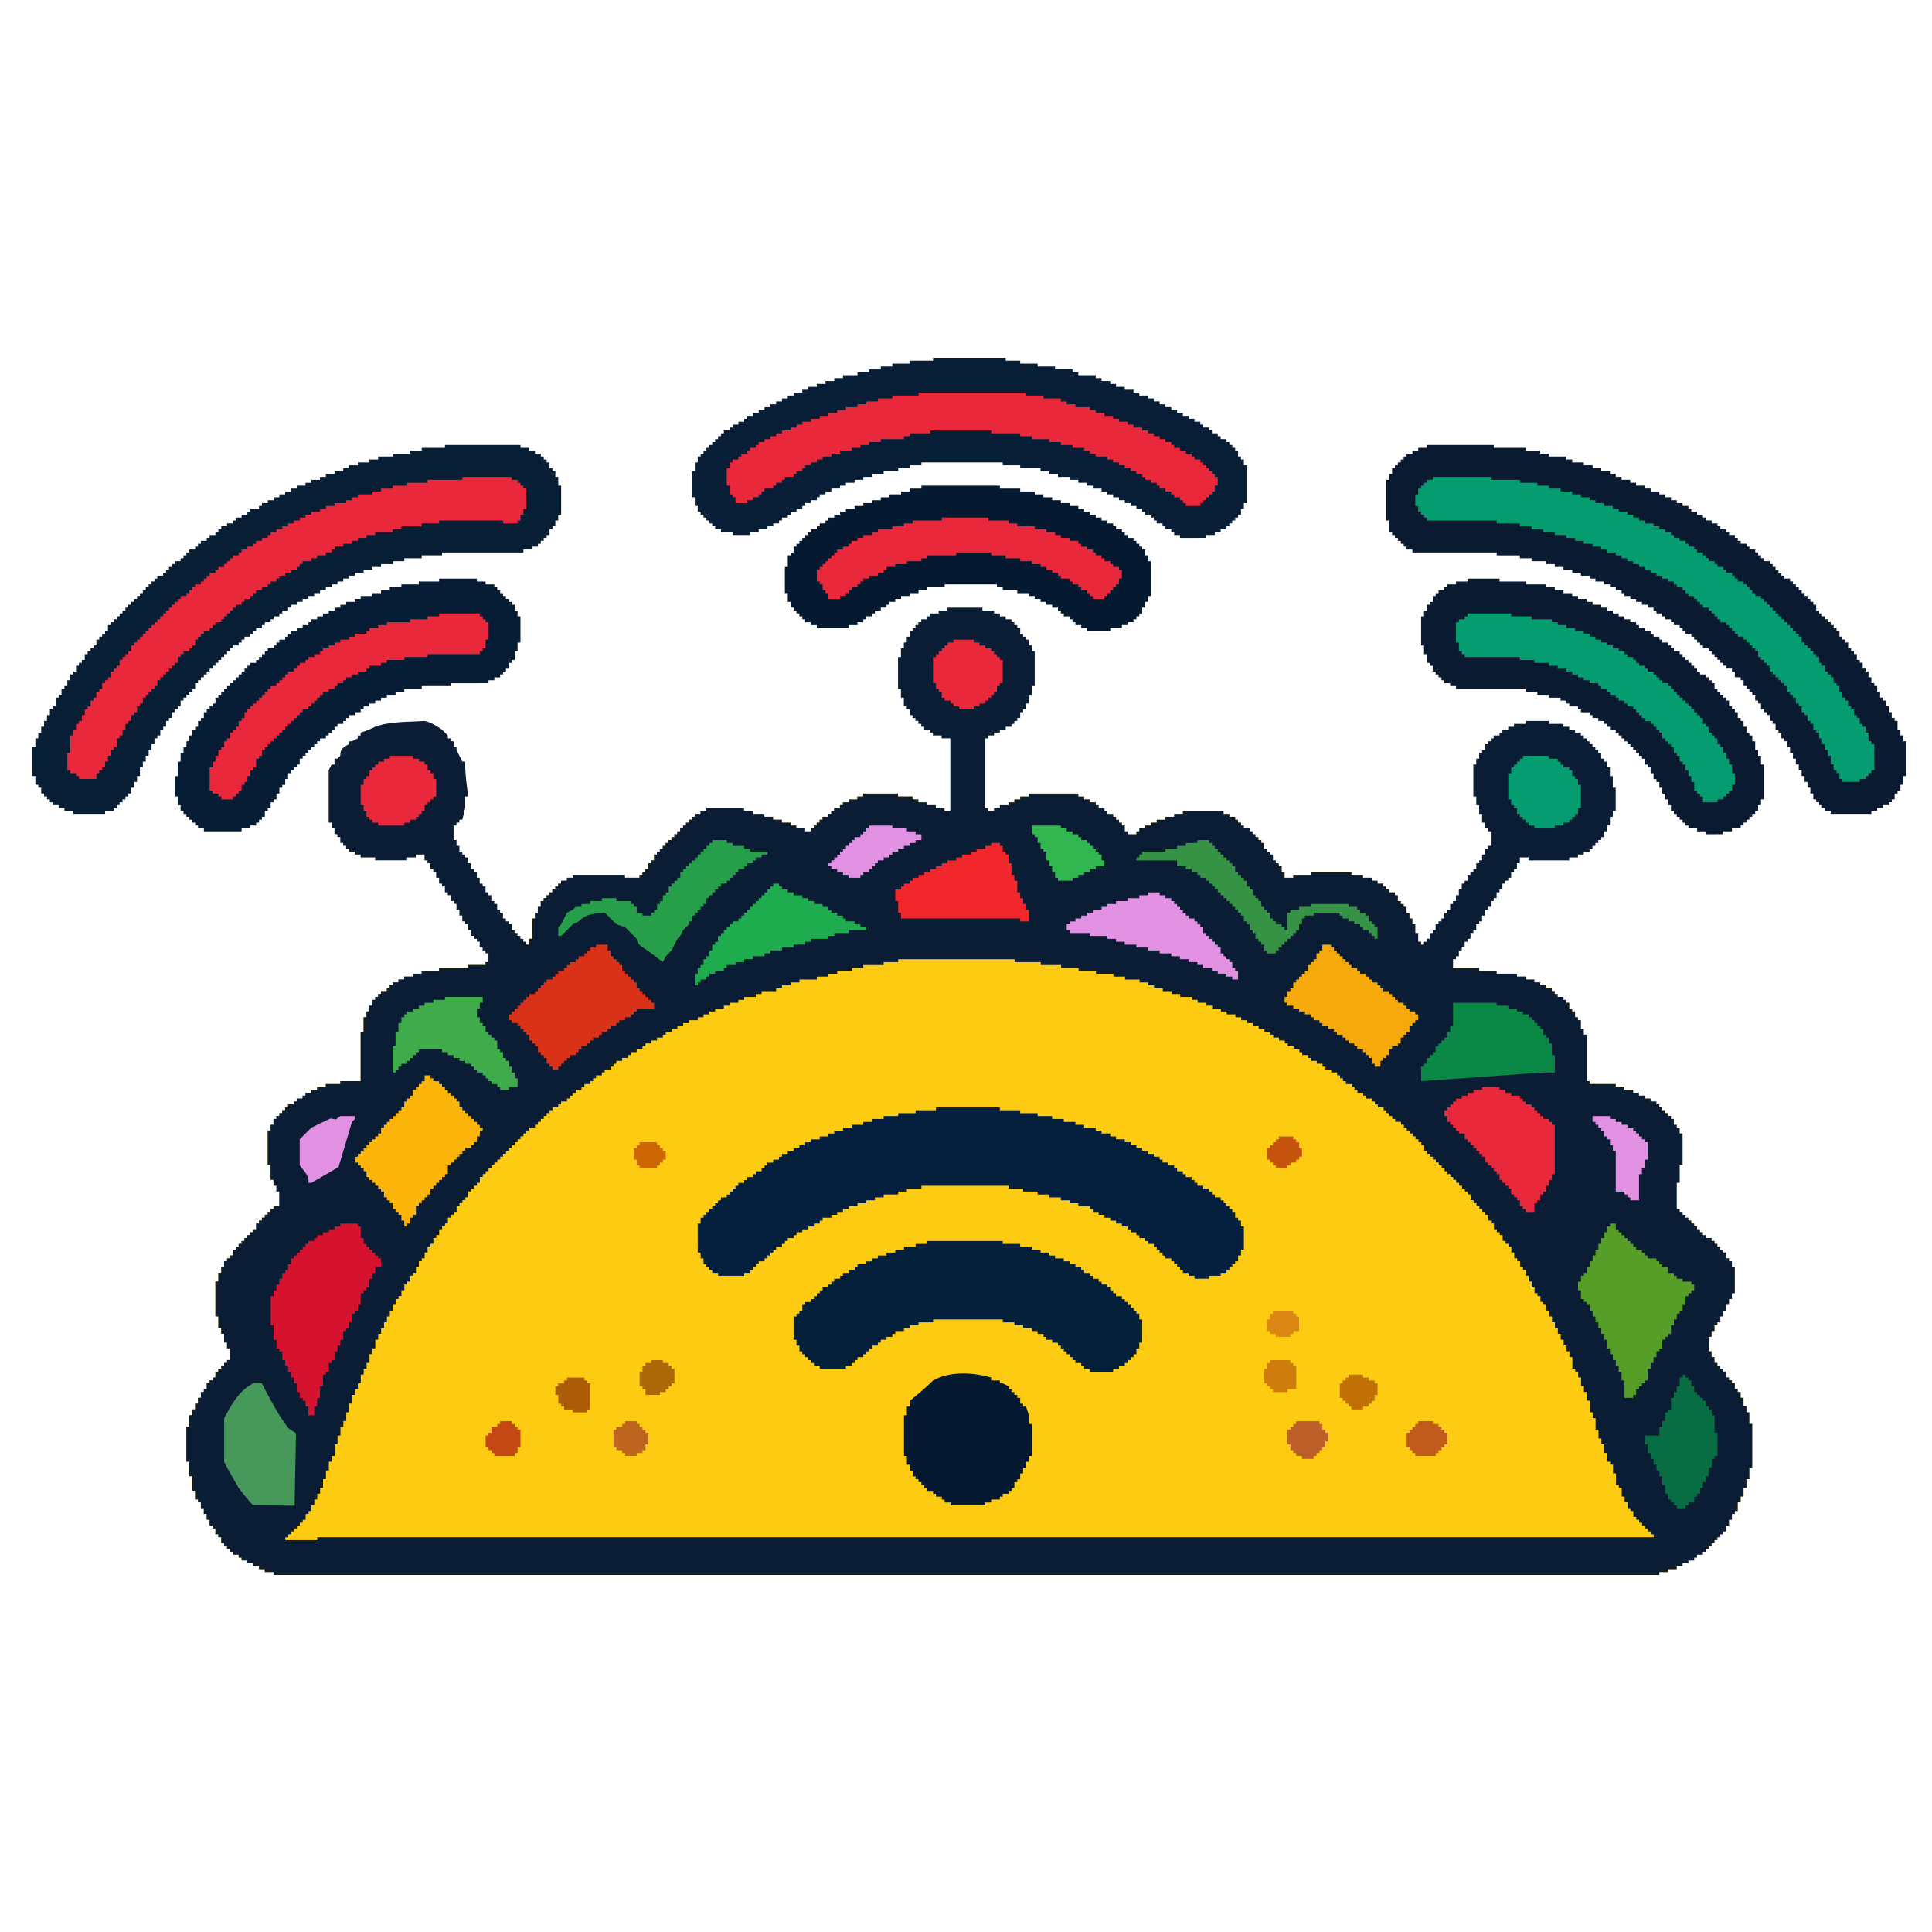 <?xml version="1.0" encoding="UTF-8" standalone="no"?>
<svg
   version="1.1"
   width="250"
   height="250"
   viewBox="0 0 665 433"
   id="svg1272"
   sodipodi:docname="taco.svg"
   inkscape:version="1.3.2 (091e20e, 2023-11-25)"
   xmlns:inkscape="http://www.inkscape.org/namespaces/inkscape"
   xmlns:sodipodi="http://sodipodi.sourceforge.net/DTD/sodipodi-0.dtd"
   xmlns="http://www.w3.org/2000/svg"
   xmlns:svg="http://www.w3.org/2000/svg">
  <defs
     id="defs1272" />
  <sodipodi:namedview
     id="namedview1272"
     pagecolor="#ffffff"
     bordercolor="#000000"
     borderopacity="0.25"
     inkscape:showpageshadow="2"
     inkscape:pageopacity="0.0"
     inkscape:pagecheckerboard="0"
     inkscape:deskcolor="#d1d1d1"
     inkscape:zoom="0.69856793"
     inkscape:cx="501.74075"
     inkscape:cy="355.72775"
     inkscape:window-width="1432"
     inkscape:window-height="826"
     inkscape:window-x="4"
     inkscape:window-y="42"
     inkscape:window-maximized="0"
     inkscape:current-layer="svg1272" />
  <path
     d="m 339.158,162.157 h 1 v 1 h 2 v -1 h 2 v -1 h 3 v -1 h 2 v -1 h 2 v -1 h 3 v -1 h 17 v 1 h 2 v 1 h 2 v 1 h 2 v 1 h 1 v 1 h 2 v 1 h 1 v 1 h 2 v 1 h 1 v 1 h 1 v 1 h 1 v 1 h 1 v 2 h 1 v 1 h 3 v -1 h 1 v -1 h 2 v -1 h 2 v -1 h 2 v -1 h 3 v -1 h 3 v -1 h 3 v -1 h 14 v 1 h 2 v 1 h 2 v 1 h 1 v 1 h 1 v 1 h 1 v 1 h 2 v 1 h 1 v 1 h 1 v 1 h 1 v 1 h 1 v 1 h 1 v 2 h 1 v 1 h 1 v 1 h 1 v 2 h 1 v 1 h 1 v 1 h 1 v 2 h 1 v 2 h 3 v -1 h 6 v -1 h 14 v 1 h 4 v 1 h 3 v 1 h 2 v 1 h 2 v 1 h 1 v 1 h 1 v 1 h 2 v 1 h 1 v 2 h 1 v 1 h 1 v 1 h 1 v 2 h 1 v 2 h 1 v 2 h 1 v 3 h 1 v 3 h 1 v 1 l 11,8 h 9 v 1 h 6 v 1 h 7 v 1 h 3 v 1 h 3 v 1 h 2 v 1 h 2 v 1 h 2 v 1 h 1 v 1 h 1 v 1 h 2 v 1 h 1 v 1 h 1 v 2 h 1 v 1 h 1 v 2 h 1 v 1 h 1 v 3 h 1 v 2 h 1 v 16 h 1 v 1 h 9 v 1 h 3 v 1 h 3 v 1 h 2 v 1 h 2 v 1 h 2 v 1 h 2 v 1 h 1 v 1 h 1 v 1 h 1 v 1 h 1 v 1 h 1 v 1 h 1 v 2 h 1 v 1 h 1 v 2 h 1 v 11 h -1 v 6 h -1 v 9 h 1 v 1 h 1 v 1 h 1 v 1 h 1 v 1 h 1 v 1 h 1 v 1 h 1 v 1 h 1 v 1 h 1 v 1 h 1 v 1 h 2 v 1 h 1 v 1 h 1 v 1 h 1 v 1 h 1 v 1 h 1 v 2 h 1 v 1 h 1 v 2 h 1 v 9 h -1 v 2 h -1 v 2 h -1 v 2 h -1 v 2 h -1 v 2 h -1 v 1 h -1 v 2 h -1 v 2 h -1 v 5 h 1 v 2 h 1 v 2 h 1 v 1 h 1 v 1 h 1 v 1 h 1 v 2 h 1 v 1 h 1 v 1 h 1 v 2 h 1 v 1 h 1 v 2 h 1 v 3 h 1 v 2 h 1 v 4 h 1 v 15 h -1 v 4 h -1 v 3 h -1 v 3 h -1 v 2 h -1 v 3 h -1 v 1 h -1 v 2 h -1 v 2 h -1 v 2 h -1 v 1 h -1 v 1 h -1 v 1 h -1 v 1 h -1 v 1 h -1 v 1 h -1 v 1 h -1 v 1 h -2 v 1 h -1 v 1 h -2 v 1 h -2 v 1 h -2 v 1 h -3 v 1 h -3 v 1 h -477 v -1 h -3 v -1 h -2 v -1 h -2 v -1 h -2 v -1 h -2 v -1 h -1 v -1 h -2 v -1 h -1 v -1 h -1 v -1 h -1 v -1 h -1 v -2 h -1 v -1 h -1 v -2 h -1 v -1 h -1 v -2 h -1 v -2 h -1 v -2 h -1 v -2 h -1 v -1 h -1 v -3 h -1 v -5 h -1 v -5 h -1 v -12 h 1 v -4 h 1 v -2 h 1 v -2 h 1 v -2 h 1 v -2 h 1 v -1 h 1 v -2 h 1 v -1 h 1 v -1 h 1 v -2 h 1 v -1 h 1 v -1 h 1 v -1 h 1 v -1 h 1 v -4 h -1 v -2 h -1 v -3 h -1 v -2 h -1 v -4 h -1 v -12 h 1 v -3 h 1 v -2 h 1 v -2 h 1 v -1 h 1 v -1 h 1 v -2 h 1 v -1 h 1 v -1 h 1 v -1 h 1 v -1 h 1 v -1 h 1 v -1 h 1 v -1 h 1 v -2 h 1 v -1 h 1 v -1 h 1 v -1 h 1 v -1 h 1 v -1 h 1 v -1 h 2 v -5 h -1 v -2 h -1 v -2 h -1 v -5 h -1 v -12 h 1 v -2 h 1 v -2 h 1 v -1 h 1 v -1 h 1 v -1 h 1 v -1 h 1 v -1 h 2 v -1 h 1 v -1 h 2 v -1 h 1 v -1 h 2 v -1 h 2 v -1 h 3 v -1 h 5 v -1 h 7 v -17 h 1 v -5 h 1 v -2 h 1 v -2 h 1 v -2 h 1 v -1 h 1 v -1 h 1 v -1 h 2 v -1 h 1 v -1 h 1 v -1 h 2 v -1 h 2 v -1 h 3 v -1 h 3 v -1 h 6 v -1 h 10 v -1 h 6 v -1 h 1 l 13,-7 v 1 h 1 v -2 h 1 v -7 h 1 v -2 h 1 v -2 h 1 v -2 h 1 v -1 h 1 v -1 h 1 v -1 h 1 v -1 h 1 v -1 h 1 v -1 h 1 v -1 h 2 v -1 h 2 v -1 h 18 v 1 h 5 v -1 h 1 v -1 h 1 v -1 h 1 v -2 h 1 v -1 h 1 v -2 h 1 v -1 h 1 v -1 h 1 v -1 h 1 v -1 h 1 v -1 h 1 v -1 h 1 v -1 h 1 v -1 h 1 v -1 h 1 v -1 h 1 v -1 h 1 v -1 h 1 v -1 h 1 v -1 h 2 v -1 h 2 v -1 h 13 v 1 h 3 v 1 h 4 v 1 h 3 v 1 h 3 v 1 h 3 v 1 h 2 v 1 h 3 v 1 h 2 v -1 h 1 v -1 h 1 v -1 h 1 v -1 h 1 v -1 h 2 v -1 h 1 v -1 h 1 v -1 h 2 v -1 h 1 v -1 h 2 v -1 h 3 v -1 h 2 v -1 h 12 v 1 h 5 v 1 h 2 v 1 h 3 v 1 h 3 v 1 h 3 v 1 h 2 z"
     fill="#fdcc12"
     id="taco"
     style="display:inline"
     inkscape:label="taco"
     sodipodi:nodetypes="ccccccccccccccccccccccccccccccccccccccccccccccccccccccccccccccccccccccccccccccccccccccccccccccccccccccccccccccccccccccccccccccccccccccccccccccccccccccccccccccccccccccccccccccccccccccccccccccccccccccccccccccccccccccccccccccccccccccccccccccccccccccccccccccccccccccccccccccccccccccccccccccccccccccccccccccccccccccccccccccccccccccccccccccccccccccccccccccccccccccccccccccccccccccccccccccccccccccccccccccccccccccccccccccccccccccccccccccccccccccccccccccccccccccccccccccccccccccccccccccccccccccccccccccccccccccccccccccccccccccccccccccccccccccccccccccccccccccccccccccccccccccccccccccccccccccccccccccccccccccccccccccccccccccccccccccccccccccccccccccccccccccccccccccccccccccccccccccccccccccccc" />
  <path
     d="m 326.158,93.157 h 12 v 1 h 4 v 1 h 2 v 1 h 2 v 1 h 2 v 1 h 1 v 1 h 1 v 1 h 1 v 2 h 1 v 1 h 1 v 1 h 1 v 2 h 1 v 2 h 1 v 12 h -1 v 3 h -1 v 3 h -1 v 2 h -1 v 1 h -1 v 2 h -1 v 1 h -1 v 1 h -1 v 1 h -2 v 1 h -2 v 1 h -2 v 1 h -2 v 1 h -1 v 24 h 1 v 1 h 2 v -1 h 2 v -1 h 3 v -1 h 2 v -1 h 2 v -1 h 3 v -1 h 17 v 1 h 2 v 1 h 2 v 1 h 2 v 1 h 1 v 1 h 2 v 1 h 1 v 1 h 2 v 1 h 1 v 1 h 1 v 1 h 1 v 1 h 1 v 2 h 1 v 1 h 3 v -1 h 1 v -1 h 2 v -1 h 2 v -1 h 2 v -1 h 3 v -1 h 3 v -1 h 3 v -1 h 14 v 1 h 2 v 1 h 2 v 1 h 1 v 1 h 1 v 1 h 1 v 1 h 2 v 1 h 1 v 1 h 1 v 1 h 1 v 1 h 1 v 1 h 1 v 2 h 1 v 1 h 1 v 1 h 1 v 2 h 1 v 1 h 1 v 1 h 1 v 2 h 1 v 2 h 3 v -1 h 6 v -1 h 14 v 1 h 4 v 1 h 3 v 1 h 2 v 1 h 2 v 1 h 1 v 1 h 1 v 1 h 2 v 1 h 1 v 2 h 1 v 1 h 1 v 1 h 1 v 2 h 1 v 2 h 1 v 2 h 1 v 3 h 1 v 3 h 1 v 1 h 1 v -1 h 1 v -1 h 1 v -2 h 1 v -1 h 1 v -2 h 1 v -1 h 1 v -1 h 1 v -2 h 1 v -1 h 1 v -2 h 1 v -1 h 1 v -2 h 1 v -2 h 1 v -2 h 1 v -1 h 1 v -2 h 1 v -1 h 1 v -1 h 1 v -2 h 1 v -1 h 1 v -2 h 1 v -2 h 1 v -1 h 1 v -5 h -1 v -1 h -1 v -2 h -1 v -3 h -1 v -3 h -1 v -3 h -1 v -11 h 1 v -2 h 1 v -2 h 1 v -1 h 1 v -2 h 1 v -1 h 1 v -1 h 1 v -1 h 2 v -1 h 1 v -1 h 2 v -1 h 2 v -1 h 4 v -1 h 8 v 1 h 5 v 1 h 2 v 1 h 2 v 1 h 2 v 1 h 1 v 1 h 1 v 1 h 1 v 1 h 1 v 1 h 1 v 1 h 1 v 1 h 1 v 2 h 1 v 1 h 1 v 2 h 1 v 3 h 1 v 4 h 1 v 8 h -1 v 2 h -1 v 3 h -1 v 2 h -1 v 2 h -1 v 1 h -1 v 1 h -1 v 1 h -1 v 1 h -1 v 1 h -2 v 1 h -2 v 1 h -3 v 1 h -14 v -1 h -3 v 2 h -1 v 2 h -1 v 1 h -1 v 2 h -1 v 1 h -1 v 1 h -1 v 2 h -1 v 1 h -1 v 2 h -1 v 1 h -1 v 2 h -1 v 1 h -1 v 2 h -1 v 2 h -1 v 1 h -1 v 2 h -1 v 1 h -1 v 2 h -1 v 1 h -1 v 2 h -1 v 1 h -1 v 2 h -1 v 1 h -1 v 3 h 9 v 1 h 6 v 1 h 7 v 1 h 3 v 1 h 3 v 1 h 2 v 1 h 2 v 1 h 2 v 1 h 1 v 1 h 1 v 1 h 2 v 1 h 1 v 1 h 1 v 2 h 1 v 1 h 1 v 2 h 1 v 1 h 1 v 3 h 1 v 2 h 1 v 16 h 1 v 1 h 9 v 1 h 3 v 1 h 3 v 1 h 2 v 1 h 2 v 1 h 2 v 1 h 2 v 1 h 1 v 1 h 1 v 1 h 1 v 1 h 1 v 1 h 1 v 1 h 1 v 2 h 1 v 1 h 1 v 2 h 1 v 11 h -1 v 6 h -1 v 9 h 1 v 1 h 1 v 1 h 1 v 1 h 1 v 1 h 1 v 1 h 1 v 1 h 1 v 1 h 1 v 1 h 1 v 1 h 1 v 1 h 2 v 1 h 1 v 1 h 1 v 1 h 1 v 1 h 1 v 1 h 1 v 2 h 1 v 1 h 1 v 2 h 1 v 9 h -1 v 2 h -1 v 2 h -1 v 2 h -1 v 2 h -1 v 2 h -1 v 1 h -1 v 2 h -1 v 2 h -1 v 5 h 1 v 2 h 1 v 2 h 1 v 1 h 1 v 1 h 1 v 1 h 1 v 2 h 1 v 1 h 1 v 1 h 1 v 2 h 1 v 1 h 1 v 2 h 1 v 3 h 1 v 2 h 1 v 4 h 1 v 15 h -1 v 4 h -1 v 3 h -1 v 3 h -1 v 2 h -1 v 3 h -1 v 1 h -1 v 2 h -1 v 2 h -1 v 2 h -1 v 1 h -1 v 1 h -1 v 1 h -1 v 1 h -1 v 1 h -1 v 1 h -1 v 1 h -1 v 1 h -2 v 1 h -1 v 1 h -2 v 1 h -2 v 1 h -2 v 1 h -3 v 1 h -3 v 1 h -477 v -1 h -3 v -1 h -2 v -1 h -2 v -1 h -2 v -1 h -2 v -1 h -1 v -1 h -2 v -1 h -1 v -1 h -1 v -1 h -1 v -1 h -1 v -2 h -1 v -1 h -1 v -2 h -1 v -1 h -1 v -2 h -1 v -2 h -1 v -2 h -1 v -2 h -1 v -1 h -1 v -3 h -1 v -5 h -1 v -5 h -1 v -12 h 1 v -4 h 1 v -2 h 1 v -2 h 1 v -2 h 1 v -2 h 1 v -1 h 1 v -2 h 1 v -1 h 1 v -1 h 1 v -2 h 1 v -1 h 1 v -1 h 1 v -1 h 1 v -1 h 1 v -4 h -1 v -2 h -1 v -3 h -1 v -2 h -1 v -4 h -1 v -12 h 1 v -3 h 1 v -2 h 1 v -2 h 1 v -1 h 1 v -1 h 1 v -2 h 1 v -1 h 1 v -1 h 1 v -1 h 1 v -1 h 1 v -1 h 1 v -1 h 1 v -1 h 1 v -2 h 1 v -1 h 1 v -1 h 1 v -1 h 1 v -1 h 1 v -1 h 1 v -1 h 2 v -5 h -1 v -2 h -1 v -2 h -1 v -5 h -1 v -12 h 1 v -2 h 1 v -2 h 1 v -1 h 1 v -1 h 1 v -1 h 1 v -1 h 1 v -1 h 2 v -1 h 1 v -1 h 2 v -1 h 1 v -1 h 2 v -1 h 2 v -1 h 3 v -1 h 5 v -1 h 7 v -17 h 1 v -5 h 1 v -2 h 1 v -2 h 1 v -2 h 1 v -1 h 1 v -1 h 1 v -1 h 2 v -1 h 1 v -1 h 1 v -1 h 2 v -1 h 2 v -1 h 3 v -1 h 3 v -1 h 6 v -1 h 10 v -1 h 6 v -1 h 1 v -3 h -1 v -1 h -1 v -1 h -1 v -2 h -1 v -1 h -1 v -1 h -1 v -2 h -1 v -2 h -1 v -1 h -1 v -2 h -1 v -2 h -1 v -2 h -1 v -1 h -1 v -2 h -1 v -1 h -1 v -2 h -1 v -1 h -1 v -2 h -1 v -2 h -1 v -1 h -1 v -2 h -1 v -1 h -1 v -2 h -3 v 1 h -3 v 1 h -11 v -1 h -5 v -1 h -2 v -1 h -2 v -1 h -1 v -1 h -1 v -1 h -1 v -2 h -1 v -1 h -1 v -2 h -1 v -2 h -1 v -2 -14 -2 l 1,-2 h 1 v -2 h 1 l 1,-1 c 0,-2.06 0.552,-2.776 3,-4 v -1 h 1 l 2,-1 v -1 h 1 v -1 c 1.769,-0.449 3.381,-1.19 5,-2 5.389,-1.932 11.336,-1.595 17,-2 2.326,0.466 4.071,1.714 6,3 l 1,1 1,1 v 1 h 1 v 1 h 1 v 2 h 1 v 1 l 1,2 1,2 h 1 c -0.121,4.023 0.557,8.011 1,12 h -1 v 4 l -1,4 h -1 v 1 h -1 v 1 h -1 v 5 h 1 v 2 h 1 v 2 h 1 v 1 h 1 v 1 h 1 v 2 h 1 v 2 h 1 v 1 h 1 v 2 h 1 v 2 h 1 v 1 h 1 v 2 h 1 v 1 h 1 v 2 h 1 v 1 h 1 v 2 h 1 v 1 h 1 v 2 h 1 v 1 h 1 v 1 h 1 v 2 h 1 v 1 h 1 v 1 h 1 v 1 h 1 v 1 h 1 v 1 h 1 v -2 h 1 v -7 h 1 v -2 h 1 v -2 h 1 v -2 h 1 v -1 h 1 v -1 h 1 v -1 h 1 v -1 h 1 v -1 h 1 v -1 h 1 v -1 h 2 v -1 h 2 v -1 h 18 v 1 h 5 v -1 h 1 v -1 h 1 v -1 h 1 v -2 h 1 v -1 h 1 v -2 h 1 v -1 h 1 v -1 h 1 v -1 h 1 v -1 h 1 v -1 h 1 v -1 h 1 v -1 h 1 v -1 h 1 v -1 h 1 v -1 h 1 v -1 h 1 v -1 h 1 v -1 h 1 v -1 h 2 v -1 h 2 v -1 h 13 v 1 h 3 v 1 h 4 v 1 h 3 v 1 h 3 v 1 h 3 v 1 h 2 v 1 h 3 v 1 h 2 v -1 h 1 v -1 h 1 v -1 h 1 v -1 h 1 v -1 h 2 v -1 h 1 v -1 h 1 v -1 h 2 v -1 h 1 v -1 h 2 v -1 h 3 v -1 h 2 v -1 h 12 v 1 h 5 v 1 h 2 v 1 h 3 v 1 h 3 v 1 h 3 v 1 h 2 v -25 h -3 v -1 h -3 v -1 h -1 v -1 h -2 v -1 h -1 v -1 h -1 v -1 h -1 v -1 h -1 v -1 h -1 v -2 h -1 v -1 h -1 v -3 h -1 v -3 h -1 v -11 h 1 v -3 h 1 v -2 h 1 v -2 h 1 v -2 h 1 v -1 h 1 v -1 h 1 v -1 h 1 v -1 h 2 v -1 h 1 v -1 h 3 v -1 h 3 z m -17,121 v 1 h -5 v 1 h -7 v 1 h -4 v 1 h -5 v 1 h -3 v 1 h -4 v 1 h -6 v 1 h -3 v 1 h -3 v 1 h -2 v 1 h -5 v 1 h -2 v 1 h -4 v 1 h -2 v 1 h -3 v 1 h -2 v 1 h -3 v 1 h -2 v 1 h -2 v 1 h -2 v 1 h -3 v 1 h -2 v 1 h -2 v 1 h -2 v 1 h -2 v 1 h -1 v 1 h -2 v 1 h -2 v 1 h -2 v 1 h -1 v 1 h -2 v 1 h -2 v 1 h -1 v 1 h -2 v 1 h -2 v 1 h -1 v 1 h -1 v 1 h -2 v 1 h -1 v 1 h -2 v 1 h -1 v 1 h -1 v 1 h -2 v 1 h -1 v 1 h -2 v 1 h -1 v 1 h -1 v 1 h -1 v 1 h -2 v 1 h -1 v 1 h -2 v 1 h -1 v 1 h -1 v 1 h -1 v 1 h -1 v 1 h -1 v 1 h -1 v 1 h -2 v 1 h -1 v 1 h -1 v 1 h -1 v 1 h -1 v 1 h -1 v 1 h -1 v 1 h -1 v 1 h -1 v 1 h -1 v 1 h -1 v 1 h -1 v 1 h -1 v 1 h -1 v 1 h -1 v 1 h -1 v 1 h -1 v 1 h -1 v 2 h -1 v 1 h -1 v 1 h -1 v 1 h -1 v 2 h -1 v 1 h -1 v 1 h -1 v 1 h -1 v 2 h -1 v 1 h -1 v 1 h -1 v 2 h -1 v 1 h -1 v 1 h -1 v 2 h -1 v 1 h -1 v 2 h -1 v 1 h -1 v 2 h -1 v 2 h -1 v 1 h -1 v 2 h -1 v 2 h -1 v 1 h -1 v 2 h -1 v 1 h -1 v 2 h -1 v 2 h -1 v 1 h -1 v 2 h -1 v 2 h -1 v 2 h -1 v 2 h -1 v 2 h -1 v 2 h -1 v 2 h -1 v 3 h -1 v 2 h -1 v 3 h -1 v 2 h -1 v 2 h -1 v 3 h -1 v 2 h -1 v 2 h -1 v 3 h -1 v 3 h -1 v 3 h -1 v 2 h -1 v 3 h -1 v 3 h -1 v 4 h -1 v 2 h -1 v 3 h -1 v 3 h -1 v 3 h -1 v 2 h -1 v 2 h -1 v 2 h -1 v 2 h -1 v 1 h -1 v 2 h -1 v 1 h -1 v 1 h -1 v 1 h -1 v 1 h -1 v 1 h -1 v 1 h -1 v 1 h 11 v -1 h 460 v -1 h -1 v -1 h -1 v -1 h -1 v -1 h -1 v -1 h -1 v -1 h -1 v -1 h -1 v -2 h -1 v -1 h -1 v -2 h -1 v -2 h -1 v -3 h -1 v -1 h -1 v -4 h -1 v -3 h -1 v -1 h -1 v -3 h -1 v -3 h -1 v -2 h -1 v -3 h -1 v -4 h -1 v -2 h -1 v -4 h -1 v -3 h -1 v -2 h -1 v -3 h -1 v -2 h -1 v -1 h -1 v -4 h -1 v -2 h -1 v -2 h -1 v -2 h -1 v -2 h -1 v -2 h -1 v -2 h -1 v -2 h -1 v -2 h -1 v -2 h -1 v -1 h -1 v -2 h -1 v -1 h -1 v -2 h -1 v -2 h -1 v -2 h -1 v -2 h -1 v -1 h -1 v -2 h -1 v -1 h -1 v -2 h -1 v -2 h -1 v -1 h -1 v -1 h -1 v -2 h -1 v -1 h -1 v -1 h -1 v -2 h -1 v -1 h -1 v -2 h -1 v -1 h -1 v -1 h -1 v -1 h -1 v -1 h -1 v -1 h -1 v -2 h -1 v -1 h -1 v -1 h -1 v -1 h -1 v -1 h -1 v -1 h -1 v -1 h -1 v -1 h -1 v -1 h -1 v -1 h -1 v -1 h -1 v -1 h -1 v -1 h -1 v -1 h -1 v -1 h -1 v -1 h -1 v -2 h -1 v -1 h -1 v -1 h -1 v -1 h -1 v -1 h -1 v -1 h -1 v -1 h -1 v -1 h -1 v -1 h -2 v -1 h -1 v -1 h -1 v -1 h -1 v -1 h -1 v -1 h -2 v -1 h -1 v -1 h -1 v -1 h -2 v -1 h -1 v -1 h -2 v -1 h -1 v -1 h -1 v -1 h -2 v -1 h -1 v -1 h -1 v -1 h -1 v -1 h -2 v -1 h -2 v -1 h -1 v -1 h -2 v -1 h -2 v -1 h -1 v -1 h -2 v -1 h -1 v -1 h -2 v -1 h -2 v -1 h -1 v -1 h -2 v -1 h -2 v -1 h -1 v -1 h -2 v -1 h -2 v -1 h -2 v -1 h -2 v -1 h -2 v -1 h -2 v -1 h -3 v -1 h -2 v -1 h -3 v -1 h -2 v -1 h -3 v -1 h -2 v -1 h -4 v -1 h -3 v -1 h -3 v -1 h -3 v -1 h -2 v -1 h -3 v -1 h -5 v -1 h -4 v -1 h -6 v -1 h -6 v -1 h -6 v -1 h -7 v -1 h -9 v -1 z"
     fill="#0a1d34"
     id="path3"
     style="display:inline"
     inkscape:label="taco border"
     sodipodi:nodetypes="ccccccccccccccccccccccccccccccccccccccccccccccccccccccccccccccccccccccccccccccccccccccccccccccccccccccccccccccccccccccccccccccccccccccccccccccccccccccccccccccccccccccccccccccccccccccccccccccccccccccccccccccccccccccccccccccccccccccccccccccccccccccccccccccccccccccccccccccccccccccccccccccccccccccccccccccccccccccccccccccccccccccccccccccccccccccccccccccccccccccccccccccccccccccccccccccccccccccccccccccccccccccccccccccccccccccccccccccccccccccccccccccccccccccccccccccccccccccccccccccccccccccccccccccccccccccccccccccccccccccccccccccccccccccccccccccccccccccccccccccccccccccccccccccccccccccccccccccccccccccccccccccccccccccccccccccccccccccccccccccccccccccccccccccccccccccccccccccccccccccccccccccccccccccccccccccccccccccccccccccccccccccccccccccccccccccccccccccccccccccccccccccccccccccccccccccccccccccccccccccccccccccccccccccccccccccccccccccccccccccccccccccccccccccccccccccccccccccccccccccccccccccccccccccccccccccccccccccccccccccccccccccccccccccccccccccccccccccccccccccccccccccccccccccccccccccccccccccccccccccccccccccccccccccccccccccccccccccccccccccccccccccccccccccccccccccccccccccccccccccccccccccccccccccccccccccccccccccccccccccccccccccccccccccccccccccccccccccccccccccccccccccccccccccccccccccccccccccccccccccccccccccccccccccccccccccccccccccccccccccccccccccccccccccccccccccccccccccccccccccccccccccccccccccccccccccccccccccccccccccccccccccccccccccccccccccccccccccccccccccccccccccccccccccccccccccccccccccccccccccccccccccccccccccccccccccccccccccccccccccccccccccccccccccccccccccccccccccccccccccccccccccccccccccccccccccccccccccccccccccccccccccccccccccccccccccccccccccccccccccccccccccccccccccccccccccccccccccccccccccccccccccccccccccccccccccccccccccccccccccccccccccccccccccccccccccccccccccccccccccccccccccccccccccccccccccccccccc" />
  <g
     id="g1276"
     inkscape:label="antenna bottom"
     transform="translate(-168.843,-126.843)">
    <path
       d="m 16,1 v 1 h 3 v 1 h 1 l 2,1 v 1 h 1 v 1 h 1 v 1 h 1 v 1 h 1 v 2 h 1 v 1 h 1 l 1,3 v 3 h 1 v 11 h -1 v 2 h -1 v 2 h -1 v 2 h -1 v 2 h -1 v 1 h -1 v 2 h -1 v 1 h -1 v 1 h -2 v 1 h -1 v 1 h -3 v 1 h -2 v 1 H 2 V 44 H 0 v -1 h -1 v -1 h -2 v -1 h -1 v -1 h -2 v -1 h -1 v -1 h -1 v -1 h -1 v -1 h -1 v -1 h -1 v -2 h -1 v -2 h -1 v -3 h -1 V 14 h 1 v -3 h 1 V 9 C -9.227,6.774 -6.512,4.512 -4,2 1.869,-1.253 9.644,-0.812 16,1 Z"
       fill="#051932"
       transform="translate(494,484)"
       id="path32"
       sodipodi:nodetypes="cccccccccccccccccccccccccccccccccccccccccccccccccccccccccccccccccccccccccccccccc"
       inkscape:label="antenna bottom bottom color" />
    <path
       d="m 0,0 h 26 v 1 h 6 v 1 h 4 v 1 h 3 v 1 h 3 v 1 h 2 v 1 h 3 v 1 h 2 v 1 h 2 v 1 h 2 v 1 h 1 v 1 h 2 v 1 h 1 v 1 h 2 v 1 h 1 v 1 h 2 v 1 h 1 v 1 h 1 v 1 h 1 v 1 h 2 v 1 h 1 v 1 h 1 v 1 h 1 v 1 h 1 v 1 h 1 v 1 h 1 v 2 h 1 v 8 h -1 v 2 h -1 v 2 h -1 v 1 h -1 v 1 h -1 v 1 h -1 v 1 h -2 v 1 h -2 v 1 H 56 V 44 H 54 V 43 H 53 V 42 H 51 V 41 H 50 V 40 H 49 V 39 H 48 V 38 H 47 V 37 H 46 V 36 H 45 V 35 H 43 V 34 H 41 V 33 H 40 V 32 H 38 V 31 H 36 V 30 H 33 V 29 H 30 V 28 H 26 V 27 H 2 v 1 h -5 v 1 h -3 v 1 h -2 v 1 h -3 v 1 h -1 v 1 h -2 v 1 h -2 v 1 h -1 v 1 h -2 v 1 h -1 v 1 h -1 v 1 h -1 v 1 h -2 v 1 h -1 v 1 h -1 v 1 h -2 v 1 h -9 v -1 h -2 v -1 h -1 v -1 h -1 v -1 h -1 v -1 h -1 v -1 h -1 v -2 h -1 v -2 h -1 v -8 h 1 v -1 h 1 v -1 h 1 v -2 h 1 v -1 h 2 v -1 h 1 v -1 h 1 v -1 h 1 v -1 h 1 v -1 h 2 v -1 h 1 v -1 h 1 v -1 h 2 v -1 h 1 v -1 h 2 v -1 h 2 V 9 h 1 V 8 h 3 V 7 h 2 V 6 h 2 V 5 h 3 V 4 h 3 V 3 h 3 V 2 h 4 V 1 h 4 z"
       fill="#05203a"
       id="path22"
       transform="translate(488,438)"
       inkscape:label="antenna bottom middle color"
       style="display:inline" />
    <path
       d="m 0,0 h 22 v 1 h 7 v 1 h 6 v 1 h 5 v 1 h 4 v 1 h 4 v 1 h 3 v 1 h 4 v 1 h 2 v 1 h 3 v 1 h 2 v 1 h 3 v 1 h 2 v 1 h 2 v 1 h 2 v 1 h 2 v 1 h 2 v 1 h 2 v 1 h 1 v 1 h 2 v 1 h 2 v 1 h 1 v 1 h 2 v 1 h 1 v 1 h 2 v 1 h 1 v 1 h 1 v 1 h 2 v 1 h 2 v 1 h 1 v 1 h 1 v 1 h 2 v 1 h 1 v 1 h 1 v 1 h 1 v 1 h 1 v 1 h 1 v 2 h 1 v 1 h 1 v 2 h 1 v 8 h -1 v 2 h -1 v 2 h -1 v 1 h -1 v 1 h -1 v 1 h -1 v 1 h -2 v 1 h -4 v 1 H 89 V 58 H 87 V 57 H 85 V 56 H 84 V 55 H 83 V 54 H 82 V 53 H 81 V 52 H 79 V 51 H 78 V 50 H 77 V 49 H 76 V 48 H 75 V 47 H 73 V 46 H 72 V 45 H 70 V 44 H 69 V 43 H 67 V 42 H 66 V 41 H 64 V 40 H 62 V 39 H 60 V 38 H 58 V 37 H 56 V 36 H 54 V 35 H 53 V 34 H 49 V 33 H 46 V 32 H 43 V 31 H 39 V 30 H 35 V 29 H 30 V 28 H 25 V 27 H -5 v 1 h -5 v 1 h -3 v 1 h -5 v 1 h -3 v 1 h -3 v 1 h -3 v 1 h -3 v 1 h -2 v 1 h -2 v 1 h -2 v 1 h -3 v 1 h -1 v 1 h -2 v 1 h -2 v 1 h -2 v 1 h -2 v 1 h -1 v 1 h -2 v 1 h -1 v 1 h -1 v 1 h -2 v 1 h -1 v 1 h -1 v 1 h -1 v 1 h -1 v 1 h -2 v 1 h -1 v 1 h -1 v 1 h -1 v 1 h -2 v 1 h -9 v -1 h -2 v -1 h -1 v -1 h -1 v -1 h -1 v -2 h -1 v -2 h -1 V 40 h 1 v -2 h 1 v -1 h 1 v -1 h 1 v -1 h 1 v -1 h 1 v -1 h 1 v -1 h 1 v -1 h 2 v -1 h 1 v -1 h 1 v -1 h 1 v -1 h 1 v -1 h 2 v -1 h 1 v -1 h 2 v -1 h 1 v -1 h 2 v -1 h 1 v -1 h 1 v -1 h 2 v -1 h 2 v -1 h 1 v -1 h 2 v -1 h 2 v -1 h 2 v -1 h 2 v -1 h 2 v -1 h 3 v -1 h 3 V 9 h 2 V 8 h 3 V 7 h 3 V 6 h 4 V 5 h 3 V 4 h 4 V 3 h 5 V 2 h 6 V 1 h 7 z"
       fill="#04203e"
       id="path16"
       transform="translate(491,392)"
       inkscape:label="antenna bottom top color" />
  </g>
  <g
     id="antennaRight"
     inkscape:label="antenna right"
     transform="translate(-168.843,-126.843)">
    <path
       d="m 0,0 h 9 v 1 h 3 v 1 h 1 v 1 h 1 v 1 h 2 v 1 h 1 v 2 h 1 v 1 h 1 v 2 h 1 v 8 h -1 v 2 h -1 v 1 h -1 v 1 h -1 v 1 h -2 v 1 h -3 v 1 H 4 V 24 H 2 V 23 H 1 V 22 H 0 V 21 H -1 V 20 H -2 V 18 H -3 V 17 H -4 V 15 H -5 V 6 h 1 V 4 h 1 V 3 h 1 V 2 h 1 V 1 h 1 z"
       fill="#F2CA23"
       id="path70"
       transform="translate(693,271)"
       style="fill:#059c70;fill-opacity:1"
       inkscape:label="antenna right bottom color" />
    <path
       d="m 0,0 h 11 v 1 h 9 v 1 h 7 v 1 h 3 v 1 h 3 v 1 h 3 v 1 h 2 v 1 h 3 v 1 h 2 v 1 h 3 v 1 h 2 v 1 h 2 v 1 h 2 v 1 h 2 v 1 h 2 v 1 h 2 v 1 h 1 v 1 h 2 v 1 h 2 v 1 h 1 v 1 h 2 v 1 h 1 v 1 h 2 v 1 h 1 v 1 h 1 v 1 h 2 v 1 h 1 v 1 h 1 v 1 h 1 v 1 h 1 v 1 h 1 v 1 h 1 v 1 h 1 v 1 h 2 v 1 h 1 v 1 h 1 v 1 h 1 v 2 h 1 v 1 h 1 v 1 h 1 v 1 h 1 v 1 h 1 v 2 h 1 v 1 h 1 v 1 h 1 v 2 h 1 v 1 h 1 v 2 h 1 v 2 h 1 v 1 h 1 v 2 h 1 v 3 h 1 v 2 h 1 v 3 h 1 v 12 h -1 v 2 h -1 v 2 h -1 v 1 h -1 v 1 h -1 v 1 h -1 v 1 h -1 v 1 h -1 v 1 h -3 v 1 h -3 v 1 H 82 V 87 H 79 V 86 H 76 V 85 H 75 V 84 H 74 V 83 H 73 V 82 H 72 V 81 H 71 V 80 H 70 V 78 H 69 V 76 H 68 V 74 H 67 V 72 H 66 V 70 H 65 V 69 H 64 V 67 H 63 V 65 H 62 V 64 H 61 V 62 H 60 V 61 H 59 V 60 H 58 V 59 H 57 V 58 H 56 V 57 H 55 V 56 H 54 V 55 H 53 V 54 H 52 V 53 H 51 V 52 H 49 V 51 H 48 V 50 H 47 V 49 H 45 V 48 H 43 V 47 H 42 V 46 H 39 V 45 H 38 V 44 H 35 V 43 H 34 V 42 H 32 V 41 H 28 V 40 H 24 V 39 H 20 V 38 H -4 v -1 h -2 v -1 h -2 v -1 h -1 v -1 h -1 v -1 h -1 v -1 h -1 v -2 h -1 v -1 h -1 v -3 h -1 v -3 h -1 V 13 h 1 v -2 h 1 V 9 h 1 V 8 h 1 V 6 h 1 V 5 h 1 V 4 h 2 V 3 h 1 V 2 h 3 V 1 h 4 z"
       fill="#0a1a31"
       transform="translate(674,210)"
       id="path17"
       inkscape:label="antenna right middle border"
       style="display:inline" />
    <path
       d="m 0,0 h 15 v 1 h 7 v 1 h 7 v 1 h 2 v 1 h 3 v 1 h 3 v 1 h 3 v 1 h 2 v 1 h 2 v 1 h 2 v 1 h 2 v 1 h 2 v 1 h 2 v 1 h 2 v 1 h 1 v 1 h 2 v 1 h 1 v 1 h 1 v 1 h 2 v 1 h 1 v 1 h 2 v 1 h 1 v 1 h 1 v 1 h 1 v 1 h 2 v 1 h 1 v 1 h 1 v 1 h 1 v 1 h 1 v 1 h 1 v 1 h 1 v 1 h 1 v 1 h 1 v 1 h 1 v 1 h 1 v 1 h 1 v 1 h 1 v 2 h 1 v 1 h 1 v 2 h 1 v 1 h 1 v 1 h 1 v 2 h 1 v 1 h 1 v 2 h 1 v 2 h 1 v 2 h 1 v 3 h 1 v 4 h -1 v 2 h -1 v 1 h -1 v 1 h -1 v 1 h -2 v 1 H 81 V 63 H 80 V 62 H 79 V 61 H 78 V 58 H 77 V 56 H 76 V 54 H 75 V 52 H 74 V 51 H 73 V 49 H 72 V 48 H 71 V 46 H 70 V 45 H 69 V 44 H 68 V 43 H 67 V 41 H 66 V 40 H 65 V 39 H 64 V 38 H 63 V 37 H 61 V 36 H 60 V 35 H 59 V 34 H 58 V 33 H 57 V 32 H 55 V 31 H 54 V 30 H 52 V 29 H 51 V 28 H 49 V 27 H 48 V 26 H 46 V 25 H 45 V 24 H 42 V 23 H 40 V 22 H 38 V 21 H 36 V 20 H 34 V 19 H 31 V 18 H 28 V 17 H 23 V 16 H 18 V 15 H -1 V 14 H -2 V 13 H -3 V 10 H -4 V 3 h 1 V 2 h 2 V 1 h 1 z"
       fill="#F8C60F"
       id="path31"
       transform="translate(674,222)"
       style="display:inline;fill:#059c70;fill-opacity:1"
       inkscape:label="antenna right middle color" />
    <path
       d="m 0,0 h 23 v 1 h 11 v 1 h 5 v 1 h 3 v 1 h 6 v 1 h 2 v 1 h 4 v 1 h 3 v 1 h 3 v 1 h 3 v 1 h 2 v 1 h 2 v 1 h 3 v 1 h 2 v 1 h 3 v 1 h 2 v 1 h 3 v 1 h 2 v 1 h 2 v 1 h 2 v 1 h 2 v 1 h 2 v 1 h 1 v 1 h 2 v 1 h 2 v 1 h 1 v 1 h 2 v 1 h 2 v 1 h 1 v 1 h 2 v 1 h 1 v 1 h 2 v 1 h 1 v 1 h 1 v 1 h 2 v 1 h 1 v 1 h 2 v 1 h 1 v 1 h 1 v 1 h 1 v 1 h 2 v 1 h 1 v 1 h 1 v 1 h 1 v 1 h 1 v 1 h 1 v 1 h 2 v 1 h 1 v 1 h 1 v 1 h 1 v 1 h 1 v 1 h 1 v 1 h 1 v 1 h 1 v 1 h 1 v 1 h 1 v 2 h 1 v 1 h 1 v 1 h 1 v 1 h 1 v 1 h 1 v 1 h 1 v 1 h 1 v 1 h 1 v 2 h 1 v 1 h 1 v 1 h 1 v 2 h 1 v 1 h 1 v 1 h 1 v 2 h 1 v 1 h 1 v 2 h 1 v 1 h 1 v 2 h 1 v 2 h 1 v 1 h 1 v 2 h 1 v 2 h 1 v 1 h 1 v 2 h 1 v 2 h 1 v 2 h 1 v 1 h 1 v 3 h 1 v 2 h 1 v 2 h 1 v 12 h -1 v 3 h -1 v 2 h -1 v 1 h -1 v 2 h -1 v 1 h -1 v 1 h -2 v 1 h -2 v 1 h -2 v 1 h -14 v -1 h -2 v -1 h -1 v -1 h -1 v -1 h -1 v -1 h -1 v -2 h -1 v -2 h -1 v -2 h -1 v -2 h -1 v -2 h -1 v -2 h -1 v -2 h -1 v -2 h -1 v -2 h -1 v -2 h -1 v -1 h -1 v -2 h -1 v -1 h -1 v -2 h -1 v -1 h -1 v -2 h -1 v -1 h -1 v -1 h -1 v -2 h -1 v -1 h -1 v -2 h -1 v -1 h -1 v -1 h -1 v -1 h -1 v -2 h -1 v -1 h -2 v -2 h -1 v -1 h -2 v -1 h -1 v -1 h -1 v -1 h -1 V 73 H 99 V 72 H 98 V 71 H 97 V 70 H 95 V 69 H 94 V 68 H 93 V 67 H 92 V 66 H 91 V 65 H 89 V 64 H 88 V 63 H 87 V 62 H 85 V 61 H 84 V 60 H 82 V 59 H 81 V 58 H 79 V 57 H 78 V 56 H 76 V 55 H 74 V 54 H 72 V 53 H 70 V 52 H 68 V 51 H 67 V 50 H 65 V 49 H 63 V 48 H 61 V 47 H 58 V 46 H 56 V 45 H 53 V 44 H 50 V 43 H 47 V 42 H 44 V 41 H 41 V 40 H 36 V 39 H 32 V 38 H 24 V 37 H -5 v -1 h -2 v -1 h -1 v -1 h -1 v -1 h -1 v -1 h -1 v -1 h -1 v -1 h -1 v -4 h -1 V 12 h 1 v -2 h 1 V 8 h 1 V 7 h 1 V 6 h 1 V 5 h 1 V 4 h 1 V 3 h 2 V 2 h 2 V 1 h 3 z"
       fill="#091a31"
       transform="translate(660,164)"
       id="path9"
       inkscape:label="antenna top right border"
       style="display:inline" />
    <path
       d="m 0,0 h 20 v 1 h 10 v 1 h 6 v 1 h 4 v 1 h 4 v 1 h 4 v 1 h 3 v 1 h 3 v 1 h 2 v 1 h 3 v 1 h 3 v 1 h 2 v 1 h 3 v 1 h 2 v 1 h 2 v 1 h 2 v 1 h 3 v 1 h 2 v 1 h 2 v 1 h 2 v 1 h 1 v 1 h 2 v 1 h 2 v 1 h 1 v 1 h 2 v 1 h 1 v 1 h 2 v 1 h 1 v 1 h 1 v 1 h 2 v 1 h 1 v 1 h 2 v 1 h 1 v 1 h 2 v 1 h 1 v 1 h 1 v 1 h 2 v 1 h 1 v 1 h 1 v 1 h 1 v 1 h 1 v 1 h 2 v 1 h 1 v 1 h 1 v 1 h 1 v 1 h 1 v 1 h 1 v 1 h 1 v 1 h 1 v 1 h 1 v 1 h 1 v 1 h 1 v 1 h 1 v 1 h 1 v 1 h 1 v 1 h 1 v 2 h 1 v 1 h 1 v 1 h 1 v 1 h 1 v 1 h 1 v 1 h 1 v 2 h 1 v 1 h 1 v 2 h 1 v 1 h 1 v 1 h 1 v 2 h 1 v 1 h 1 v 2 h 1 v 2 h 1 v 1 h 1 v 2 h 1 v 1 h 1 v 2 h 1 v 1 h 1 v 2 h 1 v 1 h 1 v 2 h 1 v 3 h 1 v 1 h 1 v 9 h -1 v 1 h -1 v 1 h -1 v 1 h -2 v 1 h -6 v -1 h -1 v -2 h -1 v -1 h -1 v -2 h -1 v -3 h -1 v -2 h -1 v -2 h -1 v -2 h -1 v -2 h -1 v -1 h -1 v -2 h -1 v -1 h -1 v -2 h -1 v -1 h -1 v -2 h -1 v -1 h -1 v -2 h -1 v -1 h -1 v -1 h -1 v -2 h -1 v -1 h -1 v -1 h -1 v -1 h -1 v -1 h -1 v -1 h -1 v -2 h -1 v -1 h -1 v -1 h -1 v -1 h -1 v -2 h -1 v -1 h -1 v -1 h -1 v -1 h -1 v -1 h -1 v -1 h -2 v -1 h -1 v -1 h -1 v -1 h -1 v -1 h -1 V 50 H 99 V 49 H 98 V 48 H 97 V 47 H 96 V 46 H 95 V 45 H 93 V 44 H 92 V 43 H 91 V 42 H 90 V 41 H 88 V 40 H 87 V 39 H 86 V 38 H 84 V 37 H 83 V 36 H 81 V 35 H 79 V 34 H 77 V 33 H 75 V 32 H 73 V 31 H 71 V 30 H 69 V 29 H 67 V 28 H 65 V 27 H 63 V 26 H 60 V 25 H 58 V 24 H 55 V 23 H 52 V 22 H 49 V 21 H 46 V 20 H 42 V 19 H 38 V 18 H 34 V 17 H 30 V 16 H 22 V 15 H -2 V 14 H -3 V 13 H -4 V 12 H -5 V 10 H -6 V 6 h 1 V 4 h 1 V 3 h 1 V 2 h 1 V 1 h 2 z"
       fill="#F8CB12"
       id="path26"
       transform="translate(662,175)"
       style="display:inline;fill:#059c70;fill-opacity:1"
       inkscape:label="antenna right top color" />
  </g>
  <g
     id="antennaMiddle"
     inkscape:label="antenna middle"
     transform="translate(-168.843,-126.843)">
    <path
       d="m 0,0 h 7 v 1 h 2 v 1 h 2 v 1 h 2 v 1 h 1 v 1 h 1 v 1 h 1 v 1 h 1 v 8 h -1 v 1 h -1 v 2 h -1 v 1 h -1 v 1 h -1 v 1 h -1 v 1 H 9 v 1 H 7 v 1 H 2 V 23 H 0 V 22 H -1 V 21 H -3 V 20 H -4 V 18 H -5 V 17 H -6 V 15 H -7 V 6 h 1 V 5 h 1 V 4 h 1 V 3 h 1 V 2 h 1 V 1 h 2 z"
       fill="#049752"
       id="path74"
       transform="translate(497,231)"
       style="fill:#ea283c;fill-opacity:1"
       inkscape:label="antenna middle bottom color" />
    <path
       d="m 0,0 h 27 v 1 h 7 v 1 h 5 v 1 h 3 v 1 h 3 v 1 h 3 v 1 h 3 v 1 h 3 v 1 h 2 v 1 h 2 v 1 h 2 v 1 h 2 v 1 h 2 v 1 h 2 v 1 h 1 v 1 h 2 v 1 h 1 v 1 h 1 v 1 h 2 v 1 h 1 v 1 h 1 v 1 h 1 v 1 h 1 v 2 h 1 v 2 h 1 v 12 h -1 v 2 h -1 v 2 h -1 v 2 h -1 v 1 h -1 v 1 h -1 v 1 h -2 v 1 h -2 v 1 h -4 v 1 H 57 V 49 H 55 V 48 H 53 V 47 H 52 V 46 H 51 V 45 H 49 V 44 H 48 V 43 H 47 V 42 H 45 V 41 H 43 V 40 H 41 V 39 H 39 V 38 H 37 V 37 H 33 V 36 H 28 V 35 H 26 V 34 H 8 v 1 H 2 v 1 h -3 v 1 h -3 v 1 h -3 v 1 h -2 v 1 h -2 v 1 h -1 v 1 h -2 v 1 h -2 v 1 h -1 v 1 h -2 v 1 h -1 v 1 h -2 v 1 h -3 v 1 h -11 v -1 h -2 v -1 h -2 v -1 h -1 v -1 h -1 v -1 h -1 v -1 h -1 v -1 h -1 v -2 h -1 v -3 h -1 v -9 h 1 v -4 h 1 v -1 h 1 v -2 h 1 v -1 h 1 v -1 h 1 v -1 h 1 v -1 h 1 v -1 h 1 v -1 h 2 v -1 h 1 v -1 h 2 v -1 h 1 v -1 h 2 v -1 h 2 V 9 h 2 V 8 h 3 V 7 h 3 V 6 h 3 V 5 h 3 V 4 h 3 V 3 h 4 V 2 h 3 V 1 h 4 z"
       fill="#051a31"
       transform="translate(486,178)"
       id="path20"
       inkscape:label="antenna middle middle border"
       style="display:inline" />
    <path
       d="m 0,0 h 16 v 1 h 7 v 1 h 3 v 1 h 6 v 1 h 4 v 1 h 3 v 1 h 2 v 1 h 3 v 1 h 3 v 1 h 1 v 1 h 2 v 1 h 2 v 1 h 1 v 1 h 2 v 1 h 1 v 1 h 2 v 1 h 1 v 1 h 2 v 1 h 1 v 3 h -1 v 2 h -1 v 1 h -1 v 1 h -1 v 1 h -1 v 1 h -1 v 1 H 52 V 27 H 51 V 26 H 50 V 25 H 48 V 24 H 47 V 23 H 45 V 22 H 44 V 21 H 41 V 20 H 40 V 19 H 38 V 18 H 36 V 17 H 34 V 16 H 31 V 15 H 27 V 14 H 22 V 13 H 17 V 12 H 5 v 1 H -5 v 1 h -2 v 1 h -5 v 1 h -4 v 1 h -3 v 1 h -1 v 1 h -2 v 1 h -3 v 1 h -2 v 1 h -1 v 1 h -1 v 1 h -2 v 1 h -1 v 1 h -1 v 1 h -2 v 1 h -4 v -2 h -1 v -1 h -1 v -2 h -1 v -1 h -1 v -4 h 1 v -1 h 1 v -1 h 1 v -1 h 1 v -1 h 1 v -1 h 1 v -1 h 1 v -1 h 2 v -1 h 2 V 9 h 1 V 8 h 2 V 7 h 2 V 6 h 3 V 5 h 2 V 4 h 5 V 3 h 4 V 2 h 3 V 1 H 0 Z"
       fill="#03985D"
       id="path36"
       transform="translate(493,189)"
       style="display:inline;fill:#ea283c;fill-opacity:1"
       inkscape:label="antenna middle middle color" />
    <path
       d="m 0,0 h 25 v 1 h 5 v 1 h 6 v 1 h 6 v 1 h 6 v 1 h 2 v 1 h 6 v 1 h 2 v 1 h 3 v 1 h 2 v 1 h 3 v 1 h 3 v 1 h 2 v 1 h 3 v 1 h 2 v 1 h 2 v 1 h 2 v 1 h 2 v 1 h 2 v 1 h 2 v 1 h 2 v 1 h 2 v 1 h 2 v 1 h 1 v 1 h 2 v 1 h 1 v 1 h 2 v 1 h 1 v 1 h 2 v 1 h 1 v 1 h 1 v 1 h 1 v 1 h 1 v 2 h 1 v 1 h 1 v 2 h 1 v 13 h -1 v 2 h -1 v 2 h -1 v 1 h -1 v 1 h -1 v 1 h -1 v 1 h -1 v 1 h -2 v 1 h -2 v 1 h -3 v 1 H 85 V 61 H 83 V 60 H 82 V 59 H 80 V 58 H 79 V 57 H 77 V 56 H 76 V 55 H 75 V 54 H 73 V 53 H 72 V 52 H 70 V 51 H 68 V 50 H 66 V 49 H 64 V 48 H 62 V 47 H 60 V 46 H 58 V 45 H 55 V 44 H 53 V 43 H 50 V 42 H 47 V 41 H 43 V 40 H 40 V 39 H 37 V 38 H 30 V 37 H 24 V 36 H -4 v 1 h -4 v 1 h -4 v 1 h -5 v 1 h -4 v 1 h -3 v 1 h -3 v 1 h -3 v 1 h -2 v 1 h -3 v 1 h -2 v 1 h -2 v 1 h -1 v 1 h -2 v 1 h -2 v 1 h -1 v 1 h -2 v 1 h -2 v 1 h -1 v 1 h -2 v 1 h -1 v 1 h -2 v 1 h -2 v 1 h -3 v 1 h -3 v 1 h -6 v -1 h -4 v -1 h -2 v -1 h -1 v -1 h -1 v -1 h -1 v -1 h -1 v -1 h -1 v -1 h -1 v -2 h -1 v -3 h -1 v -9 h 1 v -3 h 1 v -2 h 1 v -1 h 1 v -1 h 1 v -1 h 1 v -1 h 1 v -1 h 1 v -1 h 1 v -1 h 1 v -1 h 1 v -1 h 2 v -1 h 1 v -1 h 2 v -1 h 2 v -1 h 1 v -1 h 2 v -1 h 2 v -1 h 2 v -1 h 2 v -1 h 2 v -1 h 2 v -1 h 2 v -1 h 2 v -1 h 3 v -1 h 2 v -1 h 3 V 9 h 3 V 8 h 3 V 7 h 3 V 6 h 5 V 5 h 4 V 4 h 4 V 3 h 4 V 2 h 6 V 1 h 8 z"
       fill="#081e36"
       transform="translate(490,134)"
       id="path11"
       inkscape:label="antenna middle top border"
       style="display:inline" />
    <path
       d="m 0,0 h 37 v 1 h 6 v 1 h 6 v 1 h 2 v 1 h 3 v 1 h 5 v 1 h 2 v 1 h 3 v 1 h 3 v 1 h 2 v 1 h 3 v 1 h 2 v 1 h 3 v 1 h 2 v 1 h 2 v 1 h 2 v 1 h 2 v 1 h 2 v 1 h 1 v 1 h 2 v 1 h 2 v 1 h 2 v 1 h 1 v 1 h 2 v 1 h 1 v 1 h 1 v 1 h 1 v 1 h 1 v 1 h 1 v 1 h 1 v 3 h -1 v 2 h -1 v 1 h -1 v 1 h -1 v 1 h -1 v 1 h -1 v 1 H 92 V 38 H 91 V 37 H 90 V 36 H 88 V 35 H 87 V 34 H 85 V 33 H 83 V 32 H 82 V 31 H 80 V 30 H 78 V 29 H 77 V 28 H 75 V 27 H 73 V 26 H 71 V 25 H 69 V 24 H 67 V 23 H 65 V 22 H 61 V 21 H 59 V 20 H 57 V 19 H 53 V 18 H 49 V 17 H 45 V 16 H 39 V 15 H 35 V 14 H 25 V 13 H 4 v 1 h -7 v 1 h -2 v 1 h -8 v 1 h -4 v 1 h -3 v 1 h -3 v 1 h -4 v 1 h -3 v 1 h -3 v 1 h -2 v 1 h -2 v 1 h -2 v 1 h -1 v 1 h -2 v 1 h -1 v 1 h -3 v 1 h -1 v 1 h -2 v 1 h -1 v 1 h -3 v 1 h -1 v 1 h -1 v 1 h -2 v 1 h -2 v 1 h -4 v -2 h -1 v -1 h -1 v -3 h -1 v -6 h 1 v -2 h 1 v -1 h 2 v -1 h 1 v -1 h 2 v -1 h 1 v -1 h 2 v -1 h 1 v -1 h 2 v -1 h 2 v -1 h 2 v -1 h 2 v -1 h 3 v -1 h 2 v -1 h 2 v -1 h 3 V 9 h 3 V 8 h 3 V 7 h 3 V 6 h 3 V 5 h 4 V 4 h 3 V 3 h 4 V 2 h 5 V 1 h 9 z"
       fill="#10AE6E"
       id="path28"
       transform="translate(485,146)"
       style="display:inline;fill:#ea283c;fill-opacity:1"
       inkscape:label="antenna middle top color" />
  </g>
  <g
     id="antennaLeft"
     inkscape:label="antenna left"
     transform="translate(-168.843,-126.843)">
    <path
       d="m 0,0 h 8 v 1 h 2 v 1 h 2 v 1 h 1 v 2 h 1 v 1 h 1 v 2 h 1 v 6 h -1 v 1 h -1 v 1 h -1 v 1 h -1 v 2 h -1 v 1 h -1 v 1 H 9 v 1 H 7 v 1 H 5 v 1 h -9 v -1 h -2 v -1 h -1 v -1 h -1 v -2 h -1 v -2 h -1 v -7 h 1 V 8 h 1 V 7 h 1 V 5 h 1 V 4 h 1 V 3 h 1 V 2 h 2 V 1 h 2 z"
       fill="#119961"
       id="path71"
       transform="translate(303,271)"
       style="display:inline;fill:#ea283c;fill-opacity:1"
       inkscape:label="antenna left bottom color" />
    <path
       d="m 0,0 h 13 v 1 h 3 v 1 h 3 v 1 h 1 v 1 h 1 v 1 h 1 v 1 h 1 v 1 h 1 v 1 h 1 v 1 h 1 v 2 h 1 v 2 h 1 v 9 h -1 v 3 h -1 v 3 h -1 v 1 h -1 v 2 h -1 v 1 h -1 v 1 h -1 v 1 h -2 v 1 h -2 v 1 H 4 v 1 H -6 v 1 h -6 v 1 h -3 v 1 h -3 v 1 h -2 v 1 h -2 v 1 h -2 v 1 h -2 v 1 h -1 v 1 h -2 v 1 h -2 v 1 h -1 v 1 h -1 v 1 h -2 v 1 h -1 v 1 h -1 v 1 h -1 v 1 h -1 v 1 h -2 v 1 h -1 v 1 h -1 v 1 h -1 v 1 h -1 v 1 h -1 v 1 h -1 v 1 h -1 v 2 h -1 v 1 h -1 v 1 h -1 v 1 h -1 v 2 h -1 v 2 h -1 v 1 h -1 v 2 h -1 v 2 h -1 v 1 h -1 v 2 h -1 v 1 h -1 v 2 h -1 v 1 h -1 v 1 h -1 v 1 h -2 v 1 h -3 v 1 h -13 v -1 h -2 v -1 h -1 v -1 h -1 v -1 h -1 v -1 h -1 v -1 h -1 v -1 h -1 v -2 h -1 v -3 h -1 v -7 h 1 v -5 h 1 v -3 h 1 v -2 h 1 v -2 h 1 v -2 h 1 v -2 h 1 v -1 h 1 v -2 h 1 v -1 h 1 v -2 h 1 v -1 h 1 v -1 h 1 v -1 h 1 v -2 h 1 v -1 h 1 v -1 h 1 v -1 h 1 v -1 h 1 v -1 h 1 v -1 h 1 v -1 h 1 v -1 h 1 v -1 h 1 v -1 h 1 v -1 h 1 v -1 h 2 v -1 h 1 v -1 h 1 v -1 h 1 v -1 h 1 v -1 h 2 v -1 h 1 v -1 h 1 v -1 h 2 v -1 h 1 v -1 h 1 v -1 h 2 v -1 h 2 v -1 h 2 v -1 h 1 v -1 h 2 v -1 h 2 v -1 h 2 v -1 h 2 v -1 h 2 V 9 h 2 V 8 h 3 V 7 h 2 V 6 h 4 V 5 h 3 V 4 h 3 V 3 h 4 V 2 h 6 V 1 h 7 z"
       fill="#071c35"
       transform="translate(320,210)"
       id="path18"
       inkscape:label="antenna left middle border"
       style="display:inline" />
    <path
       d="m 0,0 h 14 v 1 h 1 v 1 h 1 v 1 h 1 v 6 h -1 v 3 h -1 v 1 h -1 v 1 H -4 v 1 h -8 v 1 h -6 v 1 h -2 v 1 h -4 v 1 h -1 v 1 h -3 v 1 h -2 v 1 h -2 v 1 h -1 v 1 h -2 v 1 h -1 v 1 h -2 v 1 h -2 v 1 h -1 v 1 h -1 v 1 h -1 v 1 h -1 v 1 h -1 v 1 h -2 v 1 h -1 v 1 h -1 v 1 h -1 v 1 h -1 v 1 h -1 v 1 h -1 v 1 h -1 v 1 h -1 v 1 h -1 v 1 h -1 v 1 h -1 v 1 h -1 v 1 h -1 v 1 h -1 v 2 h -1 v 1 h -1 v 3 h -1 v 1 h -1 v 2 h -1 v 2 h -1 v 1 h -1 v 2 h -1 v 1 h -1 v 1 h -1 v 1 h -4 v -1 h -1 v -1 h -2 v -1 h -1 v -8 h 1 v -2 h 1 v -2 h 1 v -2 h 1 v -1 h 1 v -2 h 1 v -1 h 1 v -2 h 1 v -1 h 1 v -1 h 1 v -2 h 1 v -1 h 1 v -2 h 1 v -1 h 1 v -1 h 1 v -1 h 1 v -1 h 1 v -1 h 1 v -1 h 1 v -1 h 1 v -1 h 1 v -1 h 2 v -1 h 1 v -1 h 1 v -1 h 1 v -1 h 1 v -1 h 2 v -1 h 1 v -1 h 1 v -1 h 2 v -1 h 1 v -1 h 2 v -1 h 2 v -1 h 1 v -1 h 2 v -1 h 2 v -1 h 2 V 9 h 3 V 8 h 2 V 7 h 4 V 6 h 1 V 5 h 3 V 4 h 3 V 3 h 8 V 2 h 6 V 1 h 4 z"
       fill="#16B778"
       id="path33"
       transform="translate(320,222)"
       style="display:inline;fill:#ea283c;fill-opacity:1"
       inkscape:label="antenna left middle color" />
    <path
       d="m 0,0 h 26 v 1 h 3 v 1 h 2 v 1 h 2 v 1 h 1 v 1 h 1 v 1 h 1 v 2 h 1 v 1 h 1 v 2 h 1 v 3 h 1 v 10 h -1 v 2 h -1 v 2 h -1 v 1 h -1 v 2 h -1 v 1 h -1 v 1 h -1 v 1 h -1 v 1 h -2 v 1 h -3 v 1 H -1 v 1 h -7 v 1 h -6 v 1 h -4 v 1 h -4 v 1 h -3 v 1 h -3 v 1 h -3 v 1 h -2 v 1 h -2 v 1 h -2 v 1 h -2 v 1 h -2 v 1 h -2 v 1 h -2 v 1 h -2 v 1 h -2 v 1 h -2 v 1 h -2 v 1 h -1 v 1 h -2 v 1 h -1 v 1 h -2 v 1 h -1 v 1 h -2 v 1 h -1 v 1 h -2 v 1 h -1 v 1 h -1 v 1 h -2 v 1 h -1 v 1 h -1 v 1 h -2 v 1 h -1 v 1 h -1 v 1 h -1 v 1 h -1 v 1 h -1 v 1 h -1 v 1 h -1 v 1 h -1 v 1 h -1 v 1 h -1 v 1 h -1 v 1 h -1 v 1 h -1 v 2 h -1 v 1 h -1 v 1 h -1 v 1 h -1 v 1 h -1 v 2 h -1 v 1 h -1 v 1 h -1 v 2 h -1 v 1 h -1 v 2 h -1 v 1 h -1 v 2 h -1 v 1 h -1 v 2 h -1 v 2 h -1 v 2 h -1 v 2 h -1 v 2 h -1 v 3 h -1 v 2 h -1 v 2 h -1 v 2 h -1 v 1 h -1 v 1 h -1 v 1 h -1 v 1 h -1 v 1 h -1 v 1 h -3 v 1 h -11 v -1 h -3 v -1 h -2 v -1 h -2 v -1 h -1 v -1 h -1 v -1 h -1 v -1 h -1 v -2 h -1 v -1 h -1 v -3 h -1 v -10 h 1 v -3 h 1 v -2 h 1 v -2 h 1 v -2 h 1 v -2 h 1 v -2 h 1 v -1 h 1 v -3 h 1 v -1 h 1 v -2 h 1 v -1 h 1 v -2 h 1 v -2 h 1 v -1 h 1 v -2 h 1 v -1 h 1 v -1 h 1 v -2 h 1 v -1 h 1 v -1 h 1 v -1 h 1 v -2 h 1 v -1 h 1 v -1 h 1 v -1 h 1 v -2 h 1 v -1 h 1 v -1 h 1 v -1 h 1 v -1 h 1 v -1 h 1 v -1 h 1 v -1 h 1 v -1 h 1 v -1 h 1 v -1 h 1 v -1 h 1 v -1 h 1 v -1 h 1 v -1 h 1 v -1 h 1 v -1 h 1 v -1 h 2 v -1 h 1 v -1 h 1 v -1 h 1 v -1 h 1 v -1 h 2 v -1 h 1 v -1 h 1 v -1 h 1 v -1 h 2 v -1 h 1 v -1 h 1 v -1 h 2 v -1 h 1 v -1 h 2 v -1 h 1 v -1 h 1 v -1 h 2 v -1 h 2 v -1 h 1 v -1 h 2 v -1 h 2 v -1 h 1 v -1 h 3 v -1 h 1 v -1 h 2 v -1 h 2 v -1 h 2 v -1 h 2 v -1 h 2 v -1 h 2 v -1 h 3 v -1 h 2 v -1 h 3 v -1 h 2 v -1 h 3 V 9 h 3 V 8 h 2 V 7 h 3 V 6 h 4 V 5 h 3 V 4 h 5 V 3 h 6 V 2 h 4 V 1 h 8 z"
       fill="#081e34"
       transform="translate(322,164)"
       id="antennatTopLeftBorder"
       inkscape:label="antenna top left border"
       style="display:inline" />
    <path
       d="m 0,0 h 17 v 1 h 2 v 1 h 1 v 1 h 1 v 1 h 1 v 7 h -1 v 2 h -1 v 2 h -1 v 1 H 14 V 15 H -8 v 1 h -6 v 1 h -7 v 1 h -3 v 1 h -6 v 1 h -3 v 1 h -3 v 1 h -2 v 1 h -3 v 1 h -3 v 1 h -1 v 1 h -2 v 1 h -3 v 1 h -2 v 1 h -3 v 1 h -1 v 1 h -1 v 1 h -2 v 1 h -2 v 1 h -2 v 1 h -1 v 1 h -2 v 1 h -1 v 1 h -2 v 1 h -2 v 1 h -1 v 1 h -1 v 1 h -2 v 1 h -1 v 1 h -2 v 1 h -1 v 1 h -1 v 1 h -1 v 1 h -1 v 1 h -1 v 1 h -2 v 1 h -1 v 1 h -1 v 1 h -2 v 1 h -1 v 1 h -1 v 1 h -1 v 2 h -1 v 1 h -1 v 1 h -2 v 1 h -1 v 1 h -1 v 2 h -1 v 1 h -1 v 1 h -1 v 1 h -1 v 1 h -1 v 1 h -1 v 1 h -1 v 2 h -1 v 1 h -1 v 1 h -1 v 1 h -1 v 1 h -1 v 2 h -1 v 1 h -1 v 2 h -1 v 1 h -1 v 2 h -1 v 1 h -1 v 2 h -1 v 2 h -1 v 1 h -1 v 3 h -1 v 1 h -1 v 2 h -1 v 2 h -1 v 2 h -1 v 1 h -1 v 1 h -1 v 2 h -6 v -1 h -1 v -1 h -2 v -1 h -1 v -6 h 1 v -6 h 1 v -2 h 1 v -2 h 1 v -1 h 1 v -2 h 1 v -2 h 1 v -1 h 1 v -2 h 1 v -1 h 1 v -2 h 1 v -1 h 1 v -2 h 1 v -1 h 1 v -1 h 1 v -2 h 1 v -1 h 1 v -1 h 1 v -2 h 1 v -1 h 1 v -1 h 1 v -1 h 1 v -2 h 1 v -1 h 1 v -1 h 1 v -1 h 1 v -1 h 1 v -1 h 1 v -1 h 1 v -1 h 1 v -1 h 1 v -1 h 1 v -1 h 1 v -1 h 1 v -1 h 1 v -1 h 1 v -1 h 1 v -1 h 1 v -1 h 1 v -1 h 2 v -1 h 1 v -1 h 1 v -1 h 1 v -1 h 2 v -1 h 1 v -1 h 1 v -1 h 1 v -1 h 2 v -1 h 1 v -1 h 2 v -1 h 1 v -1 h 1 v -1 h 1 v -1 h 2 v -1 h 1 v -1 h 2 v -1 h 2 v -1 h 1 v -1 h 2 v -1 h 2 v -1 h 1 v -1 h 2 v -1 h 2 v -1 h 2 v -1 h 2 v -1 h 2 v -1 h 2 v -1 h 2 v -1 h 3 v -1 h 2 v -1 h 3 V 9 h 4 V 8 h 2 V 7 h 2 V 6 h 5 V 5 h 3 V 4 h 4 V 3 h 5 V 2 h 7 V 1 H 0 Z"
       fill="#1BAB74"
       id="path27"
       transform="translate(328,175)"
       style="display:inline;fill:#ea283c;fill-opacity:1"
       inkscape:label="antenna left top color" />
  </g>
  <path
     d="m 554.158,305.158 h 2 v 2 h 1 v 1 h 1 v 1 h 1 v 1 h 1 v 1 h 1 v 1 h 1 v 1 h 1 v 1 h 2 v 1 h 1 v 1 h 1 v 1 h 3 v 1 h 1 v 1 h 1 v 1 h 2 v 2 h 2 v 1 h 1 v 1 h 2 v 1 h 3 v 1 h 1 v 2 h -1 v 1 h -1 v 1 h -1 v 3 h -1 v 2 h -1 v 1 h -1 v 2 h -1 v 2 h -1 v 3 h -1 v 1 h -1 v 1 h -1 v 3 h -1 v 1 h -1 v 2 h -1 v 2 h -1 v 2 h -1 v 4 h -1 v 1 h -1 v 1 h -1 v 1 h -1 v 2 h -1 v 1 h -3 v -6 h -1 v -3 h -1 v -2 h -1 v -2 h -1 v -2 h -1 v -2 h -1 v -3 h -1 v -2 h -1 v -2 h -1 v -2 h -1 v -2 h -1 v -2 h -1 v -2 h -1 v -1 h -1 v -1 h -1 v -3 h -1 v -3 h 1 v -2 h 1 v -1 h 1 v -2 h 1 v -2 h 1 v -2 h 1 v -2 h 1 v -2 h 1 v -2 h 1 v -2 h 1 v -2 h 1 z"
     fill="#579e28"
     id="path39"
     inkscape:label="salat" />
  <path
     d="m 510.158,258.158 h 6 v 1 h 2 v 1 h 2 v 1 h 3 v 1 h 1 v 1 h 1 v 1 h 2 v 1 h 1 v 1 h 1 v 1 h 1 v 1 h 1 v 1 h 2 v 1 h 1 v 1 h 1 v 6 5 6 h -1 v 2 h -1 v 2 h -1 v 2 h -1 v 1 h -1 v 2 h -1 v 1 h -1 v 3 h -3 v -1 h -1 v -1 h -1 v -2 h -1 v -1 h -1 v -1 h -1 v -2 h -1 v -1 h -1 v -1 h -1 v -1 h -1 v -2 h -1 v -1 h -1 v -1 h -1 v -1 h -1 v -1 h -1 v -2 h -1 v -1 h -1 v -1 h -1 v -1 h -1 v -1 h -1 v -1 h -1 v -1 h -1 v -2 h -2 v -1 h -1 v -1 h -1 v -1 h -1 v -1 h -1 v -2 h -1 v -2 h 1 v -1 h 1 v -1 h 1 v -1 h 1 v -1 h 2 v -1 h 2 v -1 h 2 v -1 h 3 z"
     fill="#ea283c"
     id="path46"
     sodipodi:nodetypes="ccccccccccccccccccccccccccccccccccccccccccccccccccccccccccccccccccccccccccccccccccccccccccccccccccccccccccccccccccccc"
     inkscape:label="tomato" />
  <path
     d="m 395.158,191.157 h 4 v 1 h 2 v 1 h 2 v 1 h 1 v 1 h 1 v 1 h 1 v 1 h 1 v 1 h 1 v 1 h 1 v 1 h 2 v 1 h 1 v 1 h 1 v 1 h 1 v 2 h 1 v 1 h 1 v 1 h 1 v 1 h 1 v 1 h 1 v 1 h 1 v 2 h 1 v 1 h 1 v 1 h 1 v 1 h 1 v 2 h 1 v 1 h 1 v 3 h -2 v -1 h -2 v -1 h -3 v -1 h -2 v -1 h -3 v -1 h -2 v -1 h -3 v -1 h -3 v -1 h -3 v -1 h -4 v -1 h -4 v -1 h -4 v -1 h -4 v -1 h -3 v -1 h -3 v -1 h -6 v -1 h -7 v -1 h -1 v -2 h 1 v -1 h 2 v -1 h 2 v -1 h 2 v -1 h 2 v -1 h 3 v -1 h 2 v -1 h 3 v -1 h 4 v -1 h 4 v -1 h 3 z"
     fill="#34B754"
     id="path54"
     inkscape:label="onion1"
     style="fill:#e291e2;fill-opacity:1" />
  <path
     d="m 579.158,357.158 h 1 v 1 h 1 v 1 h 1 v 2 h 1 v 2 h 1 v 1 h 1 v 1 h 1 v 1 h 1 v 2 h 1 v 1 h 1 v 2 h 1 v 6 h 1 v 8 h -1 v 1 h -1 v 3 h -1 v 3 h -1 v 2 h -1 v 2 h -1 v 2 h -1 v 1 h -1 v 2 h -2 v 1 h -1 v 1 h -3 v -1 h -1 v -1 h -1 v -1 h -1 v -2 h -1 v -3 h -1 v -3 h -1 v -2 h -1 v -2 h -1 v -2 h -1 v -2 h -1 v -3 h -1 v -3 h 5 v -3 h 1 v -2 h 1 v -3 h 1 v -1 h 1 v -4 h 1 v -2 h 1 v -2 h 1 v -3 h 1 z"
     fill="#096d43"
     id="path59"
     inkscape:label="salat" />
  <path
     d="m 500.158,229.157 h 15 v 1 h 4 v 1 h 3 v 1 h 2 v 1 h 2 v 1 h 1 v 1 h 1 v 1 h 1 v 1 h 1 v 1 h 1 v 2 h 1 v 1 h 1 v 2 h 1 v 4 h 1 v 6 h -4 l -42,3 v -5 h 1 v -1 h 1 v -2 h 1 v -1 h 1 v -1 h 1 v -2 h 1 v -1 h 1 v -1 h 1 v -1 h 1 v -2 h 1 v -2 h 1 z"
     fill="#0b8746"
     id="path80"
     sodipodi:nodetypes="cccccccccccccccccccccccccccccccccccccccccccccccccccccc"
     inkscape:label="salat" />
  <path
     d="m 548.158,268.158 h 6 v 1 h 2 v 1 h 2 v 1 h 2 v 1 h 2 v 1 h 1 v 1 h 1 v 1 h 1 v 1 h 1 v 1 h 1 v 6 h -1 v 3 h -1 v 2 h -1 v 9 h -3 v -1 h -1 v -1 h -1 v -1 h -3 v -14 h -1 v -2 h -1 v -2 h -1 v -1 h -1 v -2 h -1 v -1 h -1 v -1 h -1 v -1 h -1 z"
     fill="#1EAB63"
     id="path111"
     style="fill:#e291e2;fill-opacity:1"
     inkscape:label="onion" />
  <path
     d="m 412.158,173.157 h 4 v 1 h 1 v 1 h 1 v 1 h 1 v 1 h 1 v 1 h 1 v 1 h 1 v 1 h 1 v 1 h 1 v 1 h 1 v 2 h 1 v 1 h 1 v 1 h 1 v 1 h 1 v 2 h 1 v 1 h 1 v 2 h 1 v 1 h 1 v 1 h 1 v 2 h 1 v 1 h 1 v 1 h 1 v 2 h 1 v 1 h 1 v 1 h 2 v 1 h 1 v 1 h 1 v -6 h 1 v -1 h 3 v -1 h 4 v -1 h 13 v 1 h 3 v 1 h 1 v 1 h 2 v 1 h 1 v 2 h 1 v 1 h 1 v 1 h 1 v 4 h -1 v -1 h -1 v -1 h -1 v -1 h -2 v -1 h -1 v -1 h -2 v -1 h -2 v -1 h -2 v -1 h -1 v -1 h -9 v 1 h -3 v 1 h -1 v 2 h -1 v 2 h -1 v 1 h -1 v 1 h -1 v 1 h -1 v 1 h -1 v 1 h -1 v 1 h -1 v 1 h -1 v 1 h -3 v -1 h -1 v -2 h -1 v -1 h -1 v -1 h -1 v -2 h -1 v -1 h -1 v -2 h -1 v -1 h -1 v -2 h -1 v -1 h -1 v -1 h -1 v -1 h -1 v -1 h -1 v -1 h -1 v -1 h -1 v -1 h -1 v -1 h -1 v -1 h -1 v -1 h -1 v -1 h -1 v -1 h -1 v -1 h -2 v -1 h -1 v -1 h -2 v -1 h -2 v -1 h -3 v -2 h -14 v -1 h 1 v -1 h 1 v -1 h 8 v -1 h 4 v -1 h 3 v -1 h 4 z"
     fill="#369245"
     id="path61"
     inkscape:label="salat6" />
  <path
     d="m 355.158,168.157 h 10 v 1 h 2 v 1 h 2 v 1 h 2 v 1 h 1 v 1 h 2 v 1 h 1 v 1 h 1 v 1 h 1 v 1 h 1 v 1 h 1 v 2 h 1 v 2 h -3 v 1 h -2 v 1 h -2 v 1 h -2 v 1 h -2 v 1 h -5 v -1 h -1 v -2 h -1 v -2 h -1 v -2 h -1 v -3 h -1 v -1 h -1 v -2 h -1 v -2 h -1 v -1 h -1 z"
     fill="#32b64f"
     id="path103"
     inkscape:label="salat5" />
  <path
     d="m 455.158,209.157 h 3 v 1 h 1 v 1 h 1 v 1 h 1 v 1 h 1 v 1 h 1 v 1 h 1 v 1 h 1 v 1 h 2 v 1 h 1 v 1 h 2 v 1 h 1 v 1 h 1 v 1 h 2 v 1 h 1 v 1 h 1 v 1 h 2 v 1 h 1 v 1 h 1 v 1 h 1 v 1 h 2 v 1 h 1 v 1 h 1 v 1 h 2 v 1 h 1 v 2 h -1 v 1 h -1 v 1 h -1 v 2 h -1 v 1 h -1 v 1 h -1 v 2 h -1 v 1 h -2 v 1 h -1 v 2 h -1 v 1 h -1 v 1 h -1 v 2 h -2 v -1 h -1 v -2 h -1 v -1 h -1 v -1 h -1 v -1 h -2 v -1 h -1 v -1 h -2 v -1 h -1 v -1 h -1 v -1 h -2 v -1 h -1 v -1 h -2 v -1 h -2 v -1 h -1 v -1 h -2 v -1 h -1 v -1 h -2 v -1 h -2 v -1 h -2 v -1 h -2 v -1 h -1 v -2 h 1 v -2 h 1 v -1 h 1 v -2 h 1 v -1 h 1 v -1 h 1 v -1 h 1 v -1 h 1 v -2 h 1 v -1 h 1 v -1 h 1 v -2 h 1 v -1 h 1 z"
     fill="#f5a90b"
     id="path47"
     inkscape:label="cheese2" />
  <path
     d="m 341.158,174.157 h 3 v 1 h 1 v 2 h 1 v 1 h 1 v 3 h 1 v 4 h 1 v 2 h 1 v 4 h 1 v 2 h 1 v 2 h 1 v 2 h 1 v 4 h -3 v -1 h -41 v -2 h -1 v -4 h -1 v -4 h 2 v -1 h 1 v -1 h 2 v -1 h 1 v -1 h 2 v -1 h 2 v -1 h 2 v -1 h 2 v -1 h 2 v -1 h 2 v -1 h 3 v -1 h 2 v -1 h 3 v -1 h 2 v -1 h 3 v -1 h 2 z"
     fill="#f2272c"
     id="path50"
     inkscape:label="tomato3" />
  <path
     d="m 299.158,168.157 h 8 v 1 h 5 v 1 h 3 v 1 h 2 v 2 h -2 v 1 h -2 v 1 h -2 v 1 h -2 v 1 h -2 v 1 h -1 v 1 h -2 v 1 h -2 v 1 h -1 v 1 h -1 v 1 h -1 v 1 h -2 v 1 h -1 v 1 h -4 v -1 h -2 v -1 h -2 v -1 h -2 v -1 h -1 v -1 h 1 v -1 h 1 v -1 h 1 v -1 h 1 v -1 h 1 v -1 h 1 v -1 h 1 v -1 h 1 v -1 h 1 v -1 h 2 v -1 h 1 v -1 h 1 v -1 h 1 z"
     fill="#33A43D"
     id="path101"
     inkscape:label="onion2"
     style="fill:#e291e2;fill-opacity:1" />
  <path
     d="m 266.158,188.157 h 2 v 1 h 1 v 1 h 2 v 1 h 2 v 1 h 3 v 1 h 2 v 1 h 2 v 1 h 3 v 1 h 2 v 1 h 1 v 1 h 2 v 1 h 2 v 1 h 1 v 1 h 3 v 1 h 2 v 1 h 2 v 1 h -6 v 1 h -5 v 1 h -2 v 1 h -6 v 1 h -2 v 1 h -4 v 1 h -4 v 1 h -4 v 1 h -2 v 1 h -4 v 1 h -3 v 1 h -3 v 1 h -3 v 1 h -1 v 1 h -3 v 1 h -2 v 1 h -1 v 1 h -2 v 1 h -1 v 1 h -1 v -4 h 1 v -2 h 1 v -1 h 1 v -2 h 1 v -1 h 1 v -2 h 1 v -2 h 1 v -1 h 1 v -2 h 1 v -1 h 1 v -1 h 1 v -1 h 1 v -1 h 1 v -1 h 2 v -1 h 1 v -1 h 1 v -1 h 1 v -1 h 1 v -1 h 1 v -1 h 1 v -1 h 1 v -1 h 1 v -1 h 1 v -1 h 1 v -1 h 1 v -1 h 1 z"
     fill="#1fac4e"
     id="path52"
     inkscape:label="salat4" />
  <path
     d="m 245.157,173.157 h 5 v 1 h 2 v 1 h 4 v 1 h 2 v 1 h 6 v 1 h -2 v 1 h -2 v 1 h -1 v 1 h -2 v 1 h -1 v 1 h -2 v 1 h -1 v 1 h -1 v 1 h -1 v 1 h -1 v 1 h -2 v 1 h -1 v 1 h -1 v 1 h -1 v 1 h -1 v 1 h -1 v 2 h -1 v 1 h -1 v 1 h -1 v 1 h -1 v 1 h -1 v 2 h -1 v 1 l -1,1 -1,1 -1,2 -1,1 -1,2 -1,2 -1,1 -1,1 -1,2 -4,-3 c -1.578,-1.539 -5,-2.543 -5,-5 l -3,-3 -1,-1 -3,-1 -1,-1 -1,-1 -2,-2 c -3.76,0.282 -6.416,0.416 -9,3 l -2,1 -1,1 -2,2 -1,1 h -1 v -3 l 1,-1 1,-2 1,-2 2,-1 1,-1 h 2 v -1 h 3 v -1 h 4 v -1 h 5 v 1 h 5 v 1 h 1 v 1 h 1 v 2 h 2 v 1 h 3 v -1 h 1 v -1 h 1 v -2 h 1 v -1 h 1 v -2 h 1 v -1 h 1 v -2 h 1 v -1 h 1 v -1 h 1 v -1 h 1 v -2 h 1 v -1 h 1 v -1 h 1 v -1 h 1 v -1 h 1 v -1 h 1 v -1 h 1 v -1 h 1 v -1 h 1 v -1 h 1 v -1 h 1 z"
     fill="#269e4a"
     id="path51"
     inkscape:label="salat3"
     sodipodi:nodetypes="cccccccccccccccccccccccccccccccccccccccccccccccccccccccccccccccccccccccccccccccccccccccccccccccccccccccccccccccccccccccccccccccccccccccccccccccc" />
  <path
     d="m 205.157,209.157 h 4 v 2 h 1 v 2 h 1 v 1 h 1 v 1 h 1 v 1 h 1 v 2 h 1 v 1 h 1 v 1 h 1 v 1 h 1 v 1 h 1 v 2 h 1 v 1 h 1 v 1 h 1 v 1 h 1 v 1 h 1 v 1 h 1 v 2 h -6 v 1 h -1 v 1 h -1 v 1 h -2 v 1 h -2 v 1 h -1 v 1 h -2 v 1 h -1 v 1 h -2 v 1 h -1 v 1 h -2 v 1 h -1 v 1 h -1 v 1 h -2 v 1 h -1 v 1 h -1 v 1 h -2 v 1 h -1 v 1 h -1 v 1 h -1 v 1 h -1 v 1 h -2 v -1 h -1 v -1 h -1 v -2 h -1 v -1 h -1 v -1 h -1 v -2 h -1 v -1 h -1 v -1 h -1 v -2 h -1 v -1 h -1 v -1 h -1 v -1 h -1 v -1 h -2 v -1 h -1 v -2 h 1 v -1 h 1 v -1 h 1 v -1 h 1 v -1 h 1 v -1 h 1 v -1 h 1 v -1 h 2 v -1 h 1 v -1 h 1 v -1 h 1 v -1 h 1 v -1 h 2 v -1 h 1 v -1 h 1 v -1 h 2 v -1 h 1 v -1 h 1 v -1 h 2 v -1 h 1 v -1 h 2 v -1 h 1 v -1 h 1 v -1 h 2 z"
     fill="#d93218"
     id="path43"
     inkscape:label="tomato2" />
  <path
     d="m 153.157,227.157 h 13 v 2 h -1 v 2 h -1 v 3 h 1 v 2 h 1 v 1 h 1 v 2 h 1 v 1 h 1 v 1 h 1 v 1 h 1 v 3 h 1 v 1 h 1 v 2 h 1 v 1 h 1 v 2 h 1 v 2 h 1 v 2 h 1 v 3 h -3 v 1 h -3 v -1 h -1 v -1 h -2 v -1 h -1 v -1 h -1 v -1 h -1 v -1 h -2 v -1 h -1 v -1 h -1 v -1 h -2 v -1 h -2 v -1 h -2 v -1 h -2 v -1 h -2 v -1 h -8 v 1 h -1 v 1 h -1 v 1 h -1 v 1 h -1 v 1 h -2 v 1 h -1 v 1 h -1 v 1 h -1 v -9 h 1 v -5 h 1 v -3 h 1 v -2 h 1 v -1 h 1 v -1 h 2 v -1 h 2 v -1 h 2 v -1 h 3 v -1 h 4 z"
     fill="#40ab4a"
     id="path55"
     inkscape:label="salat2" />
  <path
     d="m 146.157,254.157 h 2 v 1 h 1 v 1 h 2 v 1 h 1 v 1 h 1 v 1 h 1 v 1 h 1 v 1 h 1 v 1 h 1 v 1 h 1 v 2 h 1 v 1 h 1 v 1 h 1 v 1 h 1 v 1 h 1 v 1 h 1 v 1 h 1 v 1 h 1 v 1 h -1 v 2 h -1 v 2 h -1 v 1 h -1 v 1 h -2 v 1 h -1 v 1 h -1 v 1 h -1 v 1 h -1 v 1 h -1 v 1 h -1 v 3 h -1 v 1 h -1 v 1 h -1 v 1 h -1 v 1 h -1 v 1 h -1 v 2 h -1 v 1 h -1 v 1 h -1 v 1 h -1 v 1 h -1 v 3 h -1 v 1 h -1 v 2 h -1 v 1 h -1 v -2 h -1 v -2 h -1 v -1 h -1 v -1 h -1 v -2 h -1 v -1 h -1 v -1 h -1 v -2 h -1 v -1 h -1 v -1 h -1 v -1 h -1 v -1 h -1 v -1 h -1 v -2 h -1 v -1 h -1 v -1 h -1 v -1 h -1 v -2 h 1 v -1 h 1 v -1 h 1 v -1 h 1 v -1 h 1 v -1 h 1 v -1 h 1 v -1 h 1 v -1 h 1 v -2 h 1 v -1 h 1 v -1 h 1 v -1 h 1 v -1 h 1 v -1 h 1 v -1 h 1 v -1 h 1 v -2 h 1 v -1 h 1 v -1 h 1 v -2 h 1 v -1 h 1 v -1 h 1 v -1 h 1 z"
     fill="#fab40a"
     id="path40"
     inkscape:label="cheese1" />
  <path
     d="m 117.157,268.158 h 5 v 1 l -1,1 -4.633,15.562 -9.367,5.438 h -1 c 0.362,-2.554 -1.548,-4.064 -3,-6 v -9 l 1,-1 1,-1 1,-1 1,-1 2,-1 4.633,-2.185 c 2.66,0.408 1.241,0.602 3.367,-0.815 z"
     fill="#e3f8d1"
     id="path191"
     sodipodi:nodetypes="cccccccccccccccc"
     inkscape:label="onion1"
     style="fill:#e291e2;fill-opacity:1" />
  <path
     d="m 117.157,305.158 h 6 v 1 h 1 v 4 h 1 v 2 h 1 v 1 h 1 v 1 h 1 v 1 h 1 v 1 h 1 v 1 h 1 v 3 h -2 v 2 h -1 v 2 h -1 v 3 h -1 v 1 h -1 v 1 h -1 v 4 h -1 v 2 h -1 v 1 h -1 v 3 h -1 v 2 h -1 v 1 h -1 v 3 h -1 v 2 h -1 v 2 h -1 v 3 h -1 v 1 h -1 v 3 h -1 v 1 h -1 v 4 h -1 v 4 h -1 v 3 h -1 v 3 h -2 v -3 h -1 v -2 h -1 v -1 h -1 v -2 h -1 v -3 h -1 v -2 h -1 v -2 h -1 v -2 h -1 v -2 h -1 v -3 h -1 v -1 h -1 v -3 h -1 v -5 h -1 v -10 h 1 v -2 h 1 v -2 h 1 v -2 h 1 v -2 h 1 v -1 h 1 v -2 h 1 v -2 h 1 v -1 h 1 v -1 h 1 v -1 h 1 v -1 h 1 v -1 h 1 v -1 h 2 v -1 h 1 v -1 h 2 v -1 h 2 v -1 h 2 v -1 h 2 z"
     fill="#d6132e"
     id="path37"
     inkscape:label="tomato1" />
  <path
     d="m 87.157,360.158 h 3 l 1,2 c 2.573,4.777 4.946,9.468 8.336,13.647 l 2.395,1.496 -0.496,24.958 -12.235,-0.1 h -2 c -1.858,-1.825 -3.375,-3.969 -5,-6 l -4,-7 -1,-2 v -15 c 2.503,-4.635 5.096,-9.548 10,-12 z"
     fill="#47995b"
     id="path79"
     sodipodi:nodetypes="ccccccccccccc"
     inkscape:label="salat1" />
  <path
     d="m 488.158,373.158 h 5 v 1 h 2 v 1 h 1 v 1 h 1 v 1 h 1 v 4 h -1 v 1 h -1 v 1 h -1 v 1 h -1 v 1 h -7 v -1 h -1 v -1 h -1 v -1 h -1 v -5 h 1 v -1 h 1 v -1 h 1 v -1 h 1 z"
     fill="#c05b1b"
     id="crumb11"
     inkscape:label="crumb" />
  <path
     d="m 464.158,357.158 h 5 v 1 h 2 v 1 h 2 v 1 h 1 v 4 h -1 v 2 h -1 v 1 h -1 v 1 h -2 v 1 h -4 v -1 h -1 v -1 h -1 v -1 h -1 v -1 h -1 v -5 h 1 v -1 h 1 v -1 h 1 z"
     fill="#c07004"
     id="crumb10"
     inkscape:label="crumb" />
  <path
     d="m 446.158,373.158 h 8 v 1 h 1 v 2 h 1 v 1 h 1 v 3 h -1 v 2 h -1 v 1 h -1 v 1 h -1 v 1 h -1 v 1 h -4 v -1 h -2 v -1 h -1 v -1 h -1 v -2 h -1 v -5 h 1 v -1 h 1 v -1 h 1 z"
     fill="#bd5f29"
     id="crumb9"
     inkscape:label="crumb9" />
  <path
     d="m 437.158,352.158 h 7 v 1 h 1 v 1 h 1 v 8 h -3 v 1 h -5 v -1 h -1 v -1 h -1 v -1 h -1 v -5 h 1 v -2 h 1 z"
     fill="#ce7c0c"
     id="crumb8"
     inkscape:label="crumb" />
  <path
     d="m 438.158,335.158 h 7 v 1 h 1 v 1 h 1 v 5 h -2 v 1 h -1 v 1 h -5 v -1 h -2 v -1 h -1 v -4 h 1 v -2 h 1 z"
     fill="#dc8613"
     id="crumb7"
     inkscape:label="crumb" />
  <path
     d="m 440.158,275.158 h 5 v 1 h 1 v 1 h 1 v 2 h 1 v 3 h -1 v 1 h -1 v 1 h -2 v 1 h -1 v 1 h -4 v -1 h -1 v -1 h -1 v -1 h -1 v -4 h 1 v -1 h 1 v -1 h 1 v -1 h 1 z"
     fill="#c6540e"
     id="path266"
     inkscape:label="crumb6" />
  <path
     d="m 220.157,277.158 h 6 v 1 h 1 v 1 h 1 v 1 h 1 v 3 h -1 v 1 h -1 v 1 h -1 v 1 h -6 v -1 h -1 v -2 h -1 v -4 h 1 v -1 h 1 z"
     fill="#ce6805"
     id="crumb5"
     inkscape:label="crumb" />
  <path
     d="m 224.157,352.158 h 4 v 1 h 2 v 1 h 1 v 1 h 1 v 5 h -1 v 1 h -1 v 1 h -1 v 1 h -2 v 1 h -5 v -2 h -1 v -1 h -1 v -5 h 1 v -2 h 1 v -1 h 2 z"
     fill="#ac6807"
     id="crumb4"
     inkscape:label="crumb" />
  <path
     d="m 215.157,373.158 h 4 v 1 h 1 v 1 h 1 v 1 h 1 v 1 h 1 v 4 h -1 v 2 h -1 v 1 h -2 v 1 h -4 v -1 h -1 v -1 h -2 v -1 h -1 v -6 h 1 v -1 h 2 v -1 h 1 z"
     fill="#bd651f"
     id="crumb3"
     inkscape:label="crumb" />
  <path
     d="m 195.157,358.158 h 6 v 1 h 1 v 1 h 1 v 9 h -1 v 1 h -5 v -1 h -3 v -1 h -1 v -1 h -1 v -3 h -1 v -3 h 1 v -1 h 2 v -1 h 1 z"
     fill="#ac5c06"
     id="crumb2"
     inkscape:label="crumb" />
  <path
     d="m 172.157,373.158 h 4 v 1 h 1 v 1 h 1 v 1 h 1 v 6 h -1 v 2 h -1 v 1 h -7 v -1 h -1 v -1 h -1 v -1 h -1 v -4 h 1 v -1 h 1 v -2 h 2 v -1 h 1 z"
     fill="#c34814"
     id="crumb1"
     inkscape:label="crumb" />
</svg>
